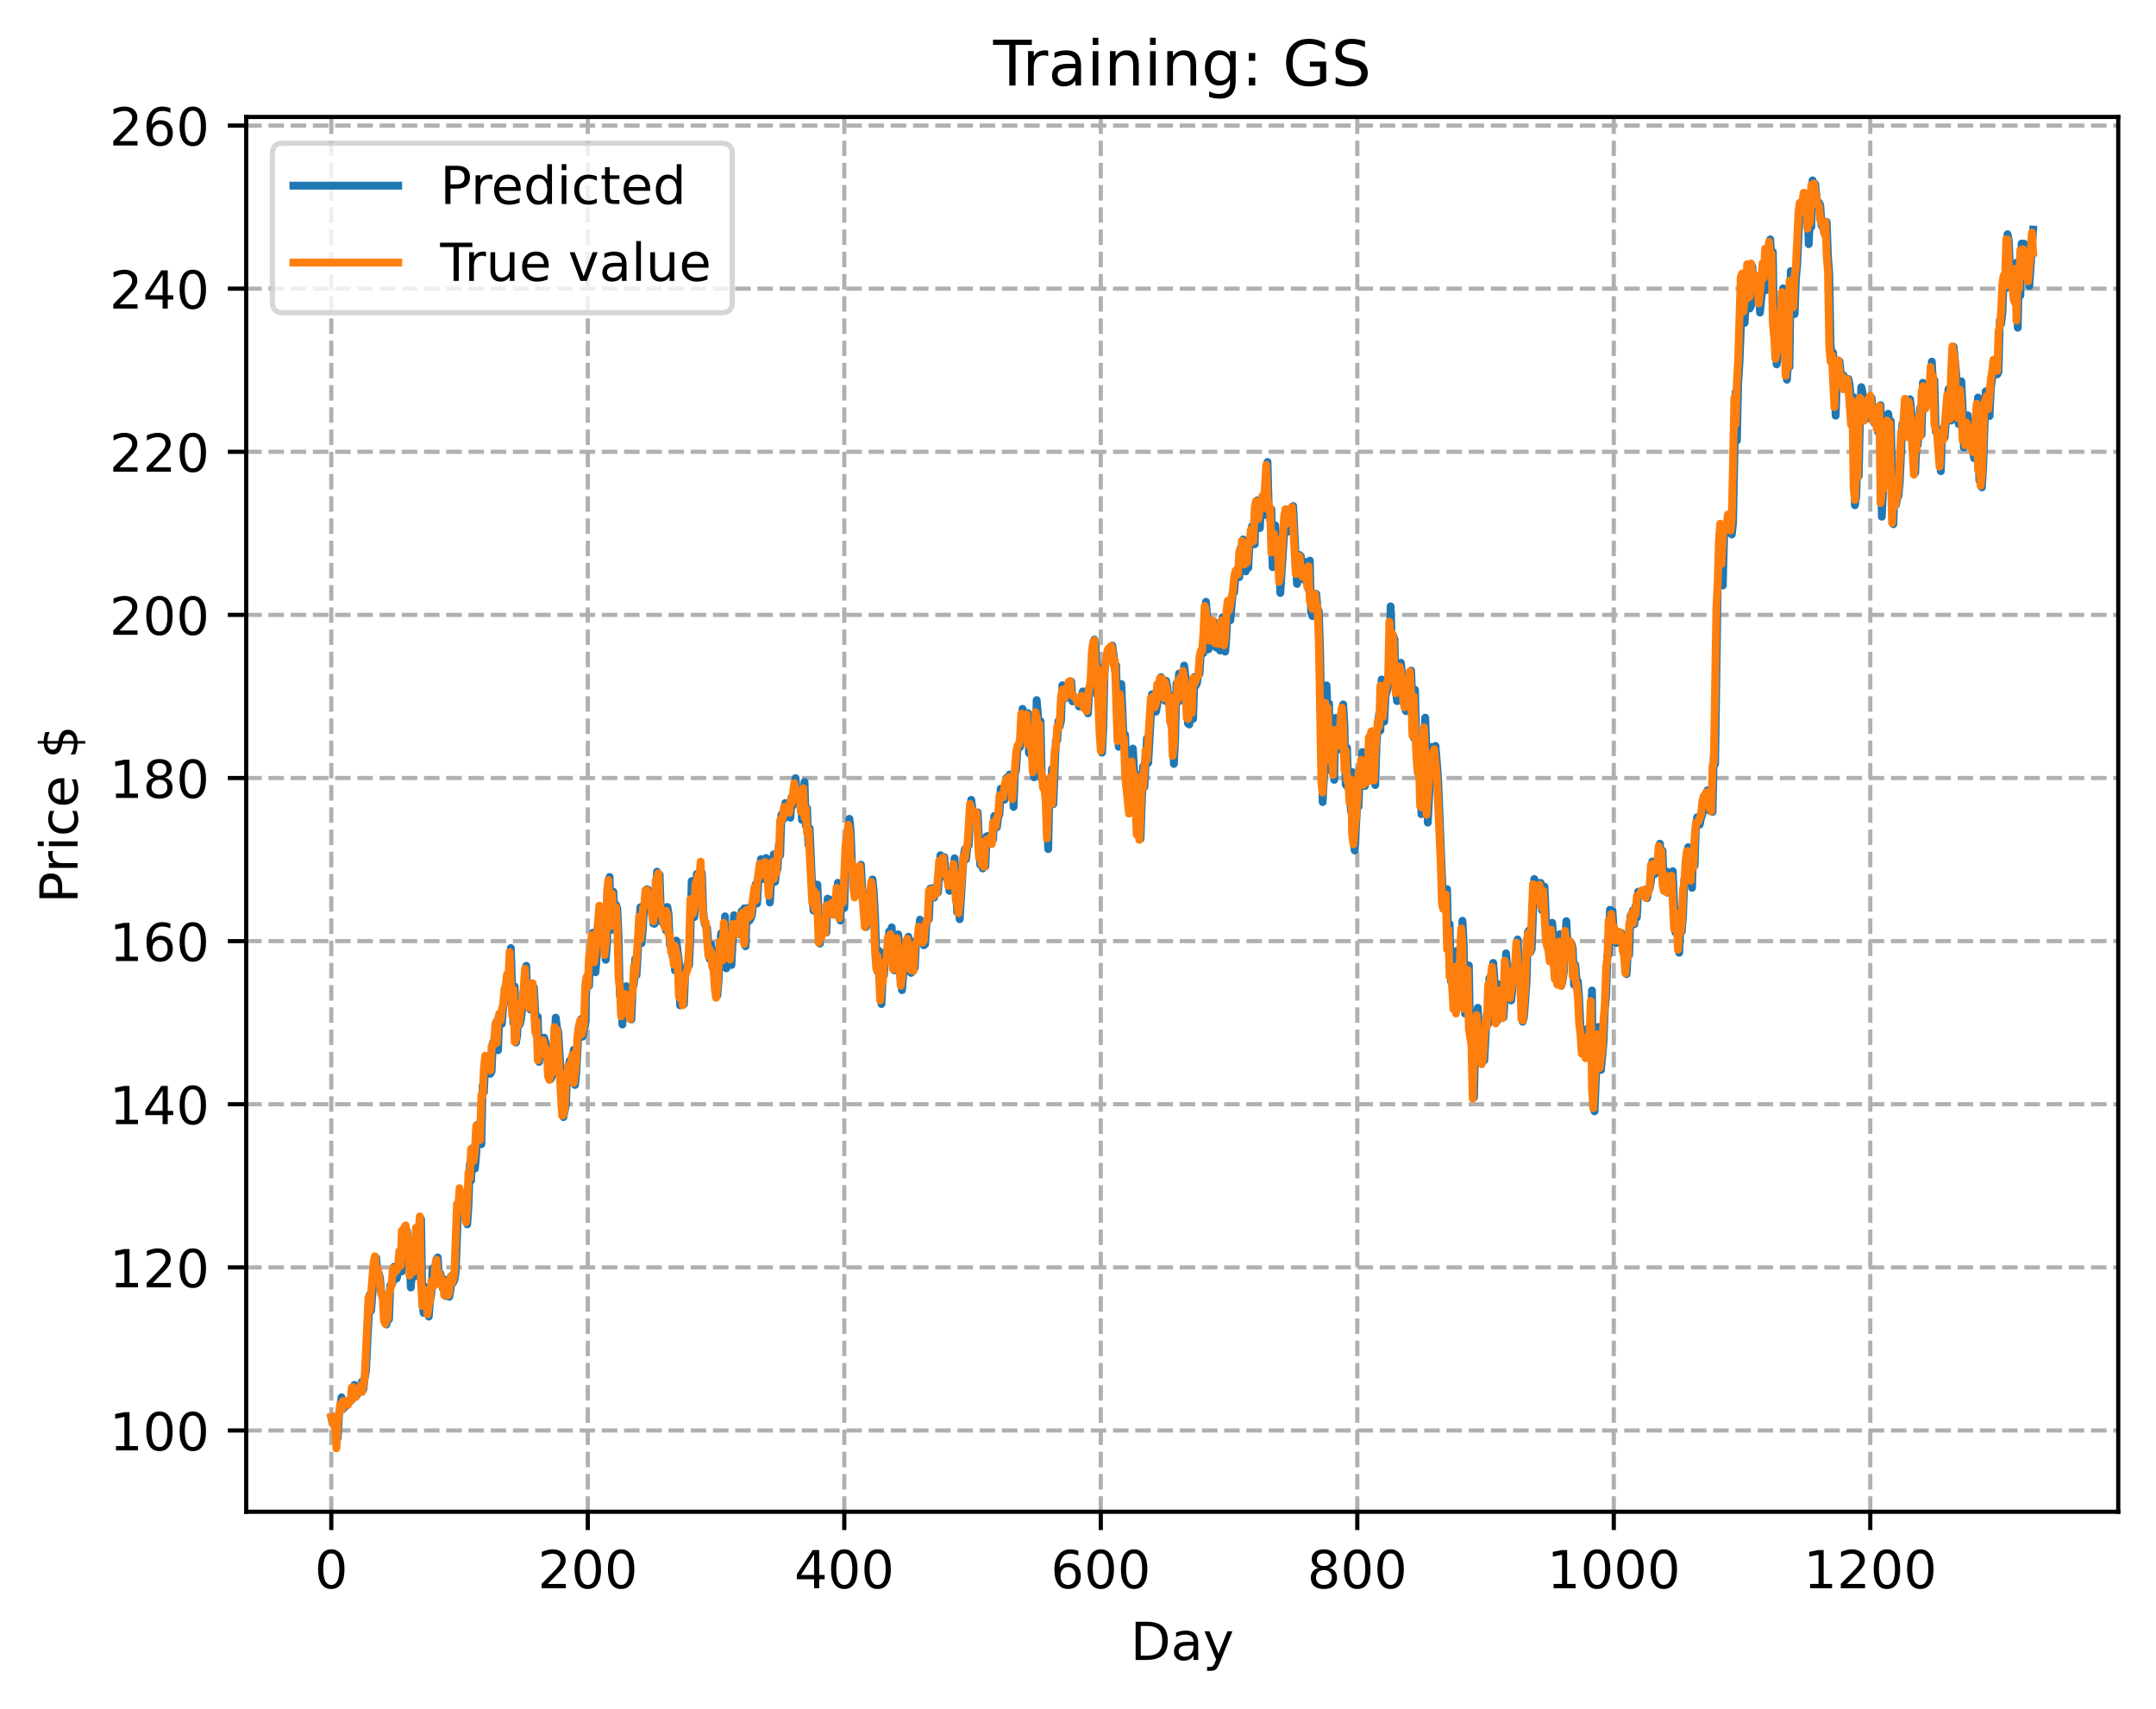 <?xml version="1.0" encoding="utf-8" standalone="no"?>
<!DOCTYPE svg PUBLIC "-//W3C//DTD SVG 1.1//EN"
  "http://www.w3.org/Graphics/SVG/1.1/DTD/svg11.dtd">
<!-- Created with matplotlib (https://matplotlib.org/) -->
<svg height="325.986pt" version="1.1" viewBox="0 0 411.286 325.986" width="411.286pt" xmlns="http://www.w3.org/2000/svg" xmlns:xlink="http://www.w3.org/1999/xlink">
 <defs>
  <style type="text/css">
*{stroke-linecap:butt;stroke-linejoin:round;}
  </style>
 </defs>
 <g id="figure_1">
  <g id="patch_1">
   <path d="M 0 325.986 
L 411.286 325.986 
L 411.286 0 
L 0 0 
z
" style="fill:#ffffff;"/>
  </g>
  <g id="axes_1">
   <g id="patch_2">
    <path d="M 46.966 288.43 
L 404.086 288.43 
L 404.086 22.318 
L 46.966 22.318 
z
" style="fill:#ffffff;"/>
   </g>
   <g id="matplotlib.axis_1">
    <g id="xtick_1">
     <g id="line2d_1">
      <path clip-path="url(#p8903c0ec17)" d="M 63.198 288.43 
L 63.198 22.318 
" style="fill:none;stroke:#b0b0b0;stroke-dasharray:2.96,1.28;stroke-dashoffset:0;stroke-width:0.8;"/>
     </g>
     <g id="line2d_2">
      <defs>
       <path d="M 0 0 
L 0 3.5 
" id="m8f861ec8dd" style="stroke:#000000;stroke-width:0.8;"/>
      </defs>
      <g>
       <use style="stroke:#000000;stroke-width:0.8;" x="63.198" xlink:href="#m8f861ec8dd" y="288.43"/>
      </g>
     </g>
     <g id="text_1">
      <!-- 0 -->
      <defs>
       <path d="M 31.781 66.406 
Q 24.172 66.406 20.328 58.906 
Q 16.5 51.422 16.5 36.375 
Q 16.5 21.391 20.328 13.891 
Q 24.172 6.391 31.781 6.391 
Q 39.453 6.391 43.281 13.891 
Q 47.125 21.391 47.125 36.375 
Q 47.125 51.422 43.281 58.906 
Q 39.453 66.406 31.781 66.406 
z
M 31.781 74.219 
Q 44.047 74.219 50.516 64.516 
Q 56.984 54.828 56.984 36.375 
Q 56.984 17.969 50.516 8.266 
Q 44.047 -1.422 31.781 -1.422 
Q 19.531 -1.422 13.062 8.266 
Q 6.594 17.969 6.594 36.375 
Q 6.594 54.828 13.062 64.516 
Q 19.531 74.219 31.781 74.219 
z
" id="DejaVuSans-48"/>
      </defs>
      <g transform="translate(60.017 303.029)scale(0.1 -0.1)">
       <use xlink:href="#DejaVuSans-48"/>
      </g>
     </g>
    </g>
    <g id="xtick_2">
     <g id="line2d_3">
      <path clip-path="url(#p8903c0ec17)" d="M 112.129 288.43 
L 112.129 22.318 
" style="fill:none;stroke:#b0b0b0;stroke-dasharray:2.96,1.28;stroke-dashoffset:0;stroke-width:0.8;"/>
     </g>
     <g id="line2d_4">
      <g>
       <use style="stroke:#000000;stroke-width:0.8;" x="112.129" xlink:href="#m8f861ec8dd" y="288.43"/>
      </g>
     </g>
     <g id="text_2">
      <!-- 200 -->
      <defs>
       <path d="M 19.188 8.297 
L 53.609 8.297 
L 53.609 0 
L 7.328 0 
L 7.328 8.297 
Q 12.938 14.109 22.625 23.891 
Q 32.328 33.688 34.812 36.531 
Q 39.547 41.844 41.422 45.531 
Q 43.312 49.219 43.312 52.781 
Q 43.312 58.594 39.234 62.25 
Q 35.156 65.922 28.609 65.922 
Q 23.969 65.922 18.812 64.312 
Q 13.672 62.703 7.812 59.422 
L 7.812 69.391 
Q 13.766 71.781 18.938 73 
Q 24.125 74.219 28.422 74.219 
Q 39.75 74.219 46.484 68.547 
Q 53.219 62.891 53.219 53.422 
Q 53.219 48.922 51.531 44.891 
Q 49.859 40.875 45.406 35.406 
Q 44.188 33.984 37.641 27.219 
Q 31.109 20.453 19.188 8.297 
z
" id="DejaVuSans-50"/>
      </defs>
      <g transform="translate(102.585 303.029)scale(0.1 -0.1)">
       <use xlink:href="#DejaVuSans-50"/>
       <use x="63.623" xlink:href="#DejaVuSans-48"/>
       <use x="127.246" xlink:href="#DejaVuSans-48"/>
      </g>
     </g>
    </g>
    <g id="xtick_3">
     <g id="line2d_5">
      <path clip-path="url(#p8903c0ec17)" d="M 161.06 288.43 
L 161.06 22.318 
" style="fill:none;stroke:#b0b0b0;stroke-dasharray:2.96,1.28;stroke-dashoffset:0;stroke-width:0.8;"/>
     </g>
     <g id="line2d_6">
      <g>
       <use style="stroke:#000000;stroke-width:0.8;" x="161.06" xlink:href="#m8f861ec8dd" y="288.43"/>
      </g>
     </g>
     <g id="text_3">
      <!-- 400 -->
      <defs>
       <path d="M 37.797 64.312 
L 12.891 25.391 
L 37.797 25.391 
z
M 35.203 72.906 
L 47.609 72.906 
L 47.609 25.391 
L 58.016 25.391 
L 58.016 17.188 
L 47.609 17.188 
L 47.609 0 
L 37.797 0 
L 37.797 17.188 
L 4.891 17.188 
L 4.891 26.703 
z
" id="DejaVuSans-52"/>
      </defs>
      <g transform="translate(151.516 303.029)scale(0.1 -0.1)">
       <use xlink:href="#DejaVuSans-52"/>
       <use x="63.623" xlink:href="#DejaVuSans-48"/>
       <use x="127.246" xlink:href="#DejaVuSans-48"/>
      </g>
     </g>
    </g>
    <g id="xtick_4">
     <g id="line2d_7">
      <path clip-path="url(#p8903c0ec17)" d="M 209.99 288.43 
L 209.99 22.318 
" style="fill:none;stroke:#b0b0b0;stroke-dasharray:2.96,1.28;stroke-dashoffset:0;stroke-width:0.8;"/>
     </g>
     <g id="line2d_8">
      <g>
       <use style="stroke:#000000;stroke-width:0.8;" x="209.99" xlink:href="#m8f861ec8dd" y="288.43"/>
      </g>
     </g>
     <g id="text_4">
      <!-- 600 -->
      <defs>
       <path d="M 33.016 40.375 
Q 26.375 40.375 22.484 35.828 
Q 18.609 31.297 18.609 23.391 
Q 18.609 15.531 22.484 10.953 
Q 26.375 6.391 33.016 6.391 
Q 39.656 6.391 43.531 10.953 
Q 47.406 15.531 47.406 23.391 
Q 47.406 31.297 43.531 35.828 
Q 39.656 40.375 33.016 40.375 
z
M 52.594 71.297 
L 52.594 62.312 
Q 48.875 64.062 45.094 64.984 
Q 41.312 65.922 37.594 65.922 
Q 27.828 65.922 22.672 59.328 
Q 17.531 52.734 16.797 39.406 
Q 19.672 43.656 24.016 45.922 
Q 28.375 48.188 33.594 48.188 
Q 44.578 48.188 50.953 41.516 
Q 57.328 34.859 57.328 23.391 
Q 57.328 12.156 50.688 5.359 
Q 44.047 -1.422 33.016 -1.422 
Q 20.359 -1.422 13.672 8.266 
Q 6.984 17.969 6.984 36.375 
Q 6.984 53.656 15.188 63.938 
Q 23.391 74.219 37.203 74.219 
Q 40.922 74.219 44.703 73.484 
Q 48.484 72.75 52.594 71.297 
z
" id="DejaVuSans-54"/>
      </defs>
      <g transform="translate(200.446 303.029)scale(0.1 -0.1)">
       <use xlink:href="#DejaVuSans-54"/>
       <use x="63.623" xlink:href="#DejaVuSans-48"/>
       <use x="127.246" xlink:href="#DejaVuSans-48"/>
      </g>
     </g>
    </g>
    <g id="xtick_5">
     <g id="line2d_9">
      <path clip-path="url(#p8903c0ec17)" d="M 258.921 288.43 
L 258.921 22.318 
" style="fill:none;stroke:#b0b0b0;stroke-dasharray:2.96,1.28;stroke-dashoffset:0;stroke-width:0.8;"/>
     </g>
     <g id="line2d_10">
      <g>
       <use style="stroke:#000000;stroke-width:0.8;" x="258.921" xlink:href="#m8f861ec8dd" y="288.43"/>
      </g>
     </g>
     <g id="text_5">
      <!-- 800 -->
      <defs>
       <path d="M 31.781 34.625 
Q 24.75 34.625 20.719 30.859 
Q 16.703 27.094 16.703 20.516 
Q 16.703 13.922 20.719 10.156 
Q 24.75 6.391 31.781 6.391 
Q 38.812 6.391 42.859 10.172 
Q 46.922 13.969 46.922 20.516 
Q 46.922 27.094 42.891 30.859 
Q 38.875 34.625 31.781 34.625 
z
M 21.922 38.812 
Q 15.578 40.375 12.031 44.719 
Q 8.5 49.078 8.5 55.328 
Q 8.5 64.062 14.719 69.141 
Q 20.953 74.219 31.781 74.219 
Q 42.672 74.219 48.875 69.141 
Q 55.078 64.062 55.078 55.328 
Q 55.078 49.078 51.531 44.719 
Q 48 40.375 41.703 38.812 
Q 48.828 37.156 52.797 32.312 
Q 56.781 27.484 56.781 20.516 
Q 56.781 9.906 50.312 4.234 
Q 43.844 -1.422 31.781 -1.422 
Q 19.734 -1.422 13.25 4.234 
Q 6.781 9.906 6.781 20.516 
Q 6.781 27.484 10.781 32.312 
Q 14.797 37.156 21.922 38.812 
z
M 18.312 54.391 
Q 18.312 48.734 21.844 45.562 
Q 25.391 42.391 31.781 42.391 
Q 38.141 42.391 41.719 45.562 
Q 45.312 48.734 45.312 54.391 
Q 45.312 60.062 41.719 63.234 
Q 38.141 66.406 31.781 66.406 
Q 25.391 66.406 21.844 63.234 
Q 18.312 60.062 18.312 54.391 
z
" id="DejaVuSans-56"/>
      </defs>
      <g transform="translate(249.377 303.029)scale(0.1 -0.1)">
       <use xlink:href="#DejaVuSans-56"/>
       <use x="63.623" xlink:href="#DejaVuSans-48"/>
       <use x="127.246" xlink:href="#DejaVuSans-48"/>
      </g>
     </g>
    </g>
    <g id="xtick_6">
     <g id="line2d_11">
      <path clip-path="url(#p8903c0ec17)" d="M 307.851 288.43 
L 307.851 22.318 
" style="fill:none;stroke:#b0b0b0;stroke-dasharray:2.96,1.28;stroke-dashoffset:0;stroke-width:0.8;"/>
     </g>
     <g id="line2d_12">
      <g>
       <use style="stroke:#000000;stroke-width:0.8;" x="307.851" xlink:href="#m8f861ec8dd" y="288.43"/>
      </g>
     </g>
     <g id="text_6">
      <!-- 1000 -->
      <defs>
       <path d="M 12.406 8.297 
L 28.516 8.297 
L 28.516 63.922 
L 10.984 60.406 
L 10.984 69.391 
L 28.422 72.906 
L 38.281 72.906 
L 38.281 8.297 
L 54.391 8.297 
L 54.391 0 
L 12.406 0 
z
" id="DejaVuSans-49"/>
      </defs>
      <g transform="translate(295.126 303.029)scale(0.1 -0.1)">
       <use xlink:href="#DejaVuSans-49"/>
       <use x="63.623" xlink:href="#DejaVuSans-48"/>
       <use x="127.246" xlink:href="#DejaVuSans-48"/>
       <use x="190.869" xlink:href="#DejaVuSans-48"/>
      </g>
     </g>
    </g>
    <g id="xtick_7">
     <g id="line2d_13">
      <path clip-path="url(#p8903c0ec17)" d="M 356.782 288.43 
L 356.782 22.318 
" style="fill:none;stroke:#b0b0b0;stroke-dasharray:2.96,1.28;stroke-dashoffset:0;stroke-width:0.8;"/>
     </g>
     <g id="line2d_14">
      <g>
       <use style="stroke:#000000;stroke-width:0.8;" x="356.782" xlink:href="#m8f861ec8dd" y="288.43"/>
      </g>
     </g>
     <g id="text_7">
      <!-- 1200 -->
      <g transform="translate(344.057 303.029)scale(0.1 -0.1)">
       <use xlink:href="#DejaVuSans-49"/>
       <use x="63.623" xlink:href="#DejaVuSans-50"/>
       <use x="127.246" xlink:href="#DejaVuSans-48"/>
       <use x="190.869" xlink:href="#DejaVuSans-48"/>
      </g>
     </g>
    </g>
    <g id="text_8">
     <!-- Day -->
     <defs>
      <path d="M 19.672 64.797 
L 19.672 8.109 
L 31.594 8.109 
Q 46.688 8.109 53.688 14.938 
Q 60.688 21.781 60.688 36.531 
Q 60.688 51.172 53.688 57.984 
Q 46.688 64.797 31.594 64.797 
z
M 9.812 72.906 
L 30.078 72.906 
Q 51.266 72.906 61.172 64.094 
Q 71.094 55.281 71.094 36.531 
Q 71.094 17.672 61.125 8.828 
Q 51.172 0 30.078 0 
L 9.812 0 
z
" id="DejaVuSans-68"/>
      <path d="M 34.281 27.484 
Q 23.391 27.484 19.188 25 
Q 14.984 22.516 14.984 16.5 
Q 14.984 11.719 18.141 8.906 
Q 21.297 6.109 26.703 6.109 
Q 34.188 6.109 38.703 11.406 
Q 43.219 16.703 43.219 25.484 
L 43.219 27.484 
z
M 52.203 31.203 
L 52.203 0 
L 43.219 0 
L 43.219 8.297 
Q 40.141 3.328 35.547 0.953 
Q 30.953 -1.422 24.312 -1.422 
Q 15.922 -1.422 10.953 3.297 
Q 6 8.016 6 15.922 
Q 6 25.141 12.172 29.828 
Q 18.359 34.516 30.609 34.516 
L 43.219 34.516 
L 43.219 35.406 
Q 43.219 41.609 39.141 45 
Q 35.062 48.391 27.688 48.391 
Q 23 48.391 18.547 47.266 
Q 14.109 46.141 10.016 43.891 
L 10.016 52.203 
Q 14.938 54.109 19.578 55.047 
Q 24.219 56 28.609 56 
Q 40.484 56 46.344 49.844 
Q 52.203 43.703 52.203 31.203 
z
" id="DejaVuSans-97"/>
      <path d="M 32.172 -5.078 
Q 28.375 -14.844 24.75 -17.812 
Q 21.141 -20.797 15.094 -20.797 
L 7.906 -20.797 
L 7.906 -13.281 
L 13.188 -13.281 
Q 16.891 -13.281 18.938 -11.516 
Q 21 -9.766 23.484 -3.219 
L 25.094 0.875 
L 2.984 54.688 
L 12.5 54.688 
L 29.594 11.922 
L 46.688 54.688 
L 56.203 54.688 
z
" id="DejaVuSans-121"/>
     </defs>
     <g transform="translate(215.652 316.707)scale(0.1 -0.1)">
      <use xlink:href="#DejaVuSans-68"/>
      <use x="77.002" xlink:href="#DejaVuSans-97"/>
      <use x="138.281" xlink:href="#DejaVuSans-121"/>
     </g>
    </g>
   </g>
   <g id="matplotlib.axis_2">
    <g id="ytick_1">
     <g id="line2d_15">
      <path clip-path="url(#p8903c0ec17)" d="M 46.966 272.926 
L 404.086 272.926 
" style="fill:none;stroke:#b0b0b0;stroke-dasharray:2.96,1.28;stroke-dashoffset:0;stroke-width:0.8;"/>
     </g>
     <g id="line2d_16">
      <defs>
       <path d="M 0 0 
L -3.5 0 
" id="m6d7cc049dd" style="stroke:#000000;stroke-width:0.8;"/>
      </defs>
      <g>
       <use style="stroke:#000000;stroke-width:0.8;" x="46.966" xlink:href="#m6d7cc049dd" y="272.926"/>
      </g>
     </g>
     <g id="text_9">
      <!-- 100 -->
      <g transform="translate(20.878 276.726)scale(0.1 -0.1)">
       <use xlink:href="#DejaVuSans-49"/>
       <use x="63.623" xlink:href="#DejaVuSans-48"/>
       <use x="127.246" xlink:href="#DejaVuSans-48"/>
      </g>
     </g>
    </g>
    <g id="ytick_2">
     <g id="line2d_17">
      <path clip-path="url(#p8903c0ec17)" d="M 46.966 241.805 
L 404.086 241.805 
" style="fill:none;stroke:#b0b0b0;stroke-dasharray:2.96,1.28;stroke-dashoffset:0;stroke-width:0.8;"/>
     </g>
     <g id="line2d_18">
      <g>
       <use style="stroke:#000000;stroke-width:0.8;" x="46.966" xlink:href="#m6d7cc049dd" y="241.805"/>
      </g>
     </g>
     <g id="text_10">
      <!-- 120 -->
      <g transform="translate(20.878 245.604)scale(0.1 -0.1)">
       <use xlink:href="#DejaVuSans-49"/>
       <use x="63.623" xlink:href="#DejaVuSans-50"/>
       <use x="127.246" xlink:href="#DejaVuSans-48"/>
      </g>
     </g>
    </g>
    <g id="ytick_3">
     <g id="line2d_19">
      <path clip-path="url(#p8903c0ec17)" d="M 46.966 210.683 
L 404.086 210.683 
" style="fill:none;stroke:#b0b0b0;stroke-dasharray:2.96,1.28;stroke-dashoffset:0;stroke-width:0.8;"/>
     </g>
     <g id="line2d_20">
      <g>
       <use style="stroke:#000000;stroke-width:0.8;" x="46.966" xlink:href="#m6d7cc049dd" y="210.683"/>
      </g>
     </g>
     <g id="text_11">
      <!-- 140 -->
      <g transform="translate(20.878 214.483)scale(0.1 -0.1)">
       <use xlink:href="#DejaVuSans-49"/>
       <use x="63.623" xlink:href="#DejaVuSans-52"/>
       <use x="127.246" xlink:href="#DejaVuSans-48"/>
      </g>
     </g>
    </g>
    <g id="ytick_4">
     <g id="line2d_21">
      <path clip-path="url(#p8903c0ec17)" d="M 46.966 179.562 
L 404.086 179.562 
" style="fill:none;stroke:#b0b0b0;stroke-dasharray:2.96,1.28;stroke-dashoffset:0;stroke-width:0.8;"/>
     </g>
     <g id="line2d_22">
      <g>
       <use style="stroke:#000000;stroke-width:0.8;" x="46.966" xlink:href="#m6d7cc049dd" y="179.562"/>
      </g>
     </g>
     <g id="text_12">
      <!-- 160 -->
      <g transform="translate(20.878 183.361)scale(0.1 -0.1)">
       <use xlink:href="#DejaVuSans-49"/>
       <use x="63.623" xlink:href="#DejaVuSans-54"/>
       <use x="127.246" xlink:href="#DejaVuSans-48"/>
      </g>
     </g>
    </g>
    <g id="ytick_5">
     <g id="line2d_23">
      <path clip-path="url(#p8903c0ec17)" d="M 46.966 148.441 
L 404.086 148.441 
" style="fill:none;stroke:#b0b0b0;stroke-dasharray:2.96,1.28;stroke-dashoffset:0;stroke-width:0.8;"/>
     </g>
     <g id="line2d_24">
      <g>
       <use style="stroke:#000000;stroke-width:0.8;" x="46.966" xlink:href="#m6d7cc049dd" y="148.441"/>
      </g>
     </g>
     <g id="text_13">
      <!-- 180 -->
      <g transform="translate(20.878 152.24)scale(0.1 -0.1)">
       <use xlink:href="#DejaVuSans-49"/>
       <use x="63.623" xlink:href="#DejaVuSans-56"/>
       <use x="127.246" xlink:href="#DejaVuSans-48"/>
      </g>
     </g>
    </g>
    <g id="ytick_6">
     <g id="line2d_25">
      <path clip-path="url(#p8903c0ec17)" d="M 46.966 117.319 
L 404.086 117.319 
" style="fill:none;stroke:#b0b0b0;stroke-dasharray:2.96,1.28;stroke-dashoffset:0;stroke-width:0.8;"/>
     </g>
     <g id="line2d_26">
      <g>
       <use style="stroke:#000000;stroke-width:0.8;" x="46.966" xlink:href="#m6d7cc049dd" y="117.319"/>
      </g>
     </g>
     <g id="text_14">
      <!-- 200 -->
      <g transform="translate(20.878 121.118)scale(0.1 -0.1)">
       <use xlink:href="#DejaVuSans-50"/>
       <use x="63.623" xlink:href="#DejaVuSans-48"/>
       <use x="127.246" xlink:href="#DejaVuSans-48"/>
      </g>
     </g>
    </g>
    <g id="ytick_7">
     <g id="line2d_27">
      <path clip-path="url(#p8903c0ec17)" d="M 46.966 86.198 
L 404.086 86.198 
" style="fill:none;stroke:#b0b0b0;stroke-dasharray:2.96,1.28;stroke-dashoffset:0;stroke-width:0.8;"/>
     </g>
     <g id="line2d_28">
      <g>
       <use style="stroke:#000000;stroke-width:0.8;" x="46.966" xlink:href="#m6d7cc049dd" y="86.198"/>
      </g>
     </g>
     <g id="text_15">
      <!-- 220 -->
      <g transform="translate(20.878 89.997)scale(0.1 -0.1)">
       <use xlink:href="#DejaVuSans-50"/>
       <use x="63.623" xlink:href="#DejaVuSans-50"/>
       <use x="127.246" xlink:href="#DejaVuSans-48"/>
      </g>
     </g>
    </g>
    <g id="ytick_8">
     <g id="line2d_29">
      <path clip-path="url(#p8903c0ec17)" d="M 46.966 55.076 
L 404.086 55.076 
" style="fill:none;stroke:#b0b0b0;stroke-dasharray:2.96,1.28;stroke-dashoffset:0;stroke-width:0.8;"/>
     </g>
     <g id="line2d_30">
      <g>
       <use style="stroke:#000000;stroke-width:0.8;" x="46.966" xlink:href="#m6d7cc049dd" y="55.076"/>
      </g>
     </g>
     <g id="text_16">
      <!-- 240 -->
      <g transform="translate(20.878 58.876)scale(0.1 -0.1)">
       <use xlink:href="#DejaVuSans-50"/>
       <use x="63.623" xlink:href="#DejaVuSans-52"/>
       <use x="127.246" xlink:href="#DejaVuSans-48"/>
      </g>
     </g>
    </g>
    <g id="ytick_9">
     <g id="line2d_31">
      <path clip-path="url(#p8903c0ec17)" d="M 46.966 23.955 
L 404.086 23.955 
" style="fill:none;stroke:#b0b0b0;stroke-dasharray:2.96,1.28;stroke-dashoffset:0;stroke-width:0.8;"/>
     </g>
     <g id="line2d_32">
      <g>
       <use style="stroke:#000000;stroke-width:0.8;" x="46.966" xlink:href="#m6d7cc049dd" y="23.955"/>
      </g>
     </g>
     <g id="text_17">
      <!-- 260 -->
      <g transform="translate(20.878 27.754)scale(0.1 -0.1)">
       <use xlink:href="#DejaVuSans-50"/>
       <use x="63.623" xlink:href="#DejaVuSans-54"/>
       <use x="127.246" xlink:href="#DejaVuSans-48"/>
      </g>
     </g>
    </g>
    <g id="text_18">
     <!-- Price $ -->
     <defs>
      <path d="M 19.672 64.797 
L 19.672 37.406 
L 32.078 37.406 
Q 38.969 37.406 42.719 40.969 
Q 46.484 44.531 46.484 51.125 
Q 46.484 57.672 42.719 61.234 
Q 38.969 64.797 32.078 64.797 
z
M 9.812 72.906 
L 32.078 72.906 
Q 44.344 72.906 50.609 67.359 
Q 56.891 61.812 56.891 51.125 
Q 56.891 40.328 50.609 34.812 
Q 44.344 29.297 32.078 29.297 
L 19.672 29.297 
L 19.672 0 
L 9.812 0 
z
" id="DejaVuSans-80"/>
      <path d="M 41.109 46.297 
Q 39.594 47.172 37.812 47.578 
Q 36.031 48 33.891 48 
Q 26.266 48 22.188 43.047 
Q 18.109 38.094 18.109 28.812 
L 18.109 0 
L 9.078 0 
L 9.078 54.688 
L 18.109 54.688 
L 18.109 46.188 
Q 20.953 51.172 25.484 53.578 
Q 30.031 56 36.531 56 
Q 37.453 56 38.578 55.875 
Q 39.703 55.766 41.062 55.516 
z
" id="DejaVuSans-114"/>
      <path d="M 9.422 54.688 
L 18.406 54.688 
L 18.406 0 
L 9.422 0 
z
M 9.422 75.984 
L 18.406 75.984 
L 18.406 64.594 
L 9.422 64.594 
z
" id="DejaVuSans-105"/>
      <path d="M 48.781 52.594 
L 48.781 44.188 
Q 44.969 46.297 41.141 47.344 
Q 37.312 48.391 33.406 48.391 
Q 24.656 48.391 19.812 42.844 
Q 14.984 37.312 14.984 27.297 
Q 14.984 17.281 19.812 11.734 
Q 24.656 6.203 33.406 6.203 
Q 37.312 6.203 41.141 7.25 
Q 44.969 8.297 48.781 10.406 
L 48.781 2.094 
Q 45.016 0.344 40.984 -0.531 
Q 36.969 -1.422 32.422 -1.422 
Q 20.062 -1.422 12.781 6.344 
Q 5.516 14.109 5.516 27.297 
Q 5.516 40.672 12.859 48.328 
Q 20.219 56 33.016 56 
Q 37.156 56 41.109 55.141 
Q 45.062 54.297 48.781 52.594 
z
" id="DejaVuSans-99"/>
      <path d="M 56.203 29.594 
L 56.203 25.203 
L 14.891 25.203 
Q 15.484 15.922 20.484 11.062 
Q 25.484 6.203 34.422 6.203 
Q 39.594 6.203 44.453 7.469 
Q 49.312 8.734 54.109 11.281 
L 54.109 2.781 
Q 49.266 0.734 44.188 -0.344 
Q 39.109 -1.422 33.891 -1.422 
Q 20.797 -1.422 13.156 6.188 
Q 5.516 13.812 5.516 26.812 
Q 5.516 40.234 12.766 48.109 
Q 20.016 56 32.328 56 
Q 43.359 56 49.781 48.891 
Q 56.203 41.797 56.203 29.594 
z
M 47.219 32.234 
Q 47.125 39.594 43.094 43.984 
Q 39.062 48.391 32.422 48.391 
Q 24.906 48.391 20.391 44.141 
Q 15.875 39.891 15.188 32.172 
z
" id="DejaVuSans-101"/>
      <path id="DejaVuSans-32"/>
      <path d="M 33.797 -14.703 
L 28.906 -14.703 
L 28.859 0 
Q 23.734 0.094 18.609 1.188 
Q 13.484 2.297 8.297 4.5 
L 8.297 13.281 
Q 13.281 10.156 18.375 8.562 
Q 23.484 6.984 28.906 6.938 
L 28.906 29.203 
Q 18.109 30.953 13.203 35.156 
Q 8.297 39.359 8.297 46.688 
Q 8.297 54.641 13.625 59.219 
Q 18.953 63.812 28.906 64.5 
L 28.906 75.984 
L 33.797 75.984 
L 33.797 64.656 
Q 38.328 64.453 42.578 63.688 
Q 46.828 62.938 50.875 61.625 
L 50.875 53.078 
Q 46.828 55.125 42.547 56.25 
Q 38.281 57.375 33.797 57.562 
L 33.797 36.719 
Q 44.875 35.016 50.094 30.609 
Q 55.328 26.219 55.328 18.609 
Q 55.328 10.359 49.781 5.594 
Q 44.234 0.828 33.797 0.094 
z
M 28.906 37.594 
L 28.906 57.625 
Q 23.25 56.984 20.266 54.391 
Q 17.281 51.812 17.281 47.516 
Q 17.281 43.312 20.031 40.969 
Q 22.797 38.625 28.906 37.594 
z
M 33.797 28.219 
L 33.797 7.078 
Q 39.984 7.906 43.141 10.594 
Q 46.297 13.281 46.297 17.672 
Q 46.297 21.969 43.281 24.5 
Q 40.281 27.047 33.797 28.219 
z
" id="DejaVuSans-36"/>
     </defs>
     <g transform="translate(14.798 172.342)rotate(-90)scale(0.1 -0.1)">
      <use xlink:href="#DejaVuSans-80"/>
      <use x="58.553" xlink:href="#DejaVuSans-114"/>
      <use x="99.666" xlink:href="#DejaVuSans-105"/>
      <use x="127.449" xlink:href="#DejaVuSans-99"/>
      <use x="182.43" xlink:href="#DejaVuSans-101"/>
      <use x="243.953" xlink:href="#DejaVuSans-32"/>
      <use x="275.74" xlink:href="#DejaVuSans-36"/>
     </g>
    </g>
   </g>
   <g id="line2d_33">
    <path clip-path="url(#p8903c0ec17)" d="M 63.198 270.384 
L 63.443 271.565 
L 63.932 271.832 
L 64.177 271.17 
L 64.422 274.41 
L 64.666 270.077 
L 65.156 266.597 
L 65.4 268.877 
L 65.645 267.59 
L 65.89 268.372 
L 66.134 267.584 
L 66.623 267.503 
L 67.113 267.068 
L 67.357 264.847 
L 67.602 264.228 
L 68.091 266.205 
L 68.336 264.826 
L 68.581 264.312 
L 68.825 264.913 
L 69.07 263.599 
L 69.315 265.092 
L 69.559 262.877 
L 69.804 261.691 
L 70.538 247.023 
L 70.783 250.101 
L 71.517 241.023 
L 71.761 239.987 
L 72.006 242.745 
L 72.251 242.904 
L 72.495 243.864 
L 72.74 246.583 
L 72.984 247.566 
L 73.229 247.469 
L 73.474 251.997 
L 73.718 252.702 
L 73.963 249.416 
L 74.208 251.737 
L 74.452 245.258 
L 74.697 245.142 
L 74.942 244.626 
L 75.186 241.677 
L 75.431 243.78 
L 75.676 243.937 
L 76.165 241.933 
L 76.41 238.953 
L 76.654 242.575 
L 76.899 235.237 
L 77.144 237.967 
L 77.388 235.155 
L 77.633 234.826 
L 78.122 239.457 
L 78.367 245.66 
L 78.611 242.367 
L 79.101 243.553 
L 79.59 234.251 
L 79.835 237.508 
L 80.079 236.277 
L 80.324 232.631 
L 80.569 248.284 
L 80.813 250.513 
L 81.303 245.582 
L 81.792 251.194 
L 82.037 248.161 
L 82.281 246.902 
L 82.526 242.004 
L 82.771 244.121 
L 83.015 244.984 
L 83.26 240.217 
L 83.505 239.907 
L 83.749 244 
L 83.994 242.962 
L 84.483 245.849 
L 84.728 244.106 
L 84.972 247.254 
L 85.217 245.214 
L 85.462 245.775 
L 85.706 247.414 
L 85.951 246.129 
L 86.196 243.374 
L 86.44 244.715 
L 86.685 244.217 
L 86.93 242.637 
L 87.419 229.632 
L 87.664 231.143 
L 87.908 227.714 
L 88.153 231.102 
L 88.398 231.598 
L 88.642 231.36 
L 88.887 232.072 
L 89.132 233.602 
L 89.376 230.006 
L 89.621 222.054 
L 89.866 225.236 
L 90.11 219.068 
L 90.355 220.546 
L 90.599 222.968 
L 90.844 220.19 
L 91.089 214.58 
L 91.333 215.234 
L 91.823 218.3 
L 92.067 207.164 
L 92.312 208.4 
L 92.557 203.018 
L 92.801 201.94 
L 93.046 203.364 
L 93.291 203.38 
L 93.535 204.877 
L 93.78 204.41 
L 94.025 198.916 
L 94.269 199.582 
L 94.514 198.566 
L 94.759 194.836 
L 95.003 200.387 
L 95.248 194.061 
L 95.493 193.556 
L 95.737 195.342 
L 95.982 192.159 
L 96.227 191.132 
L 96.471 187.991 
L 96.716 188.179 
L 96.96 185.979 
L 97.205 187.734 
L 97.45 180.882 
L 97.939 195.192 
L 98.184 188.221 
L 98.428 198.921 
L 98.673 197.395 
L 98.918 191.905 
L 99.162 195.458 
L 99.407 194.418 
L 99.896 189.55 
L 100.141 188.015 
L 100.386 184.266 
L 100.63 191.534 
L 100.875 190.293 
L 101.12 192.59 
L 101.364 192.076 
L 101.609 188.562 
L 101.854 188.369 
L 102.343 197.587 
L 102.587 193.992 
L 102.832 202.609 
L 103.077 199.727 
L 103.321 200.506 
L 103.566 199.873 
L 103.811 197.968 
L 104.055 198.943 
L 104.3 201.289 
L 104.545 199.852 
L 104.789 205.479 
L 105.034 205.917 
L 105.279 205.403 
L 105.523 204.55 
L 106.013 194.163 
L 106.257 196.065 
L 106.502 196.887 
L 106.991 204.703 
L 107.236 210.364 
L 107.481 213.14 
L 107.97 210.699 
L 108.215 204.626 
L 108.704 202.342 
L 108.948 203.978 
L 109.438 200.294 
L 109.682 207.009 
L 109.927 204.809 
L 110.416 195.942 
L 110.906 194.393 
L 111.15 197.776 
L 111.395 196.376 
L 111.64 195.622 
L 111.884 187.005 
L 112.129 186.074 
L 112.374 188.1 
L 112.618 181.406 
L 112.863 180.797 
L 113.108 177.952 
L 113.352 180.613 
L 113.597 185.504 
L 113.842 182.428 
L 114.331 174.689 
L 114.575 173.142 
L 114.82 177.044 
L 115.065 175.067 
L 115.554 183.126 
L 115.799 180.056 
L 116.043 168.635 
L 116.288 167.32 
L 116.533 176.773 
L 116.777 177.392 
L 117.022 170.146 
L 117.267 175.993 
L 117.511 172.628 
L 117.756 173.322 
L 118.001 178.589 
L 118.245 189.925 
L 118.49 189.581 
L 118.735 195.475 
L 118.979 188.467 
L 119.224 192.064 
L 119.469 188.153 
L 119.713 193.416 
L 119.958 191.455 
L 120.203 193.738 
L 120.447 194.506 
L 120.692 188.493 
L 120.936 187.636 
L 121.181 182.944 
L 121.426 186.057 
L 122.16 173.096 
L 122.404 179.934 
L 122.649 177.011 
L 122.894 172.46 
L 123.138 172.511 
L 123.383 169.66 
L 123.628 169.76 
L 123.872 172.327 
L 124.117 170.658 
L 124.362 172.151 
L 124.606 176.19 
L 124.851 176.27 
L 125.096 172.324 
L 125.34 166.303 
L 125.585 167.816 
L 125.83 166.883 
L 126.074 174.326 
L 126.319 175.993 
L 126.563 174.747 
L 127.053 177.519 
L 127.297 173.031 
L 127.542 174.367 
L 127.787 180.298 
L 128.031 179.373 
L 128.276 182.382 
L 128.521 179.944 
L 128.765 185.169 
L 129.01 179.456 
L 129.499 183.35 
L 129.744 191.824 
L 129.989 190.68 
L 130.233 188.12 
L 130.478 191.596 
L 130.723 185.256 
L 131.212 183.756 
L 131.457 184.143 
L 131.701 178.629 
L 131.946 168.089 
L 132.435 174.971 
L 132.68 172.446 
L 132.924 166.737 
L 133.169 167.702 
L 133.414 167.337 
L 133.658 167.831 
L 133.903 166.567 
L 134.148 173.87 
L 134.392 176.065 
L 134.637 176.694 
L 134.882 177.013 
L 135.371 182.972 
L 135.616 180.127 
L 135.86 181.244 
L 136.105 184.946 
L 136.35 185.181 
L 136.594 189.23 
L 136.839 189.943 
L 137.084 186.937 
L 137.328 180.393 
L 137.573 178.06 
L 138.062 184.323 
L 138.307 174.827 
L 138.551 184.752 
L 139.041 178.898 
L 139.285 180.376 
L 139.53 184.124 
L 140.019 174.618 
L 140.264 177.389 
L 140.509 175.485 
L 140.753 175.922 
L 140.998 178.273 
L 141.487 173.834 
L 141.732 177.405 
L 141.977 173.3 
L 142.221 180.539 
L 142.466 173.429 
L 142.711 173.224 
L 142.955 175.661 
L 143.2 175.267 
L 143.445 174.566 
L 143.934 169.993 
L 144.178 168.672 
L 144.423 172.386 
L 144.668 168.135 
L 144.912 167.07 
L 145.157 163.916 
L 145.402 167.743 
L 145.646 167.13 
L 146.136 163.695 
L 146.38 167.603 
L 146.625 166 
L 146.87 172.203 
L 147.114 167.968 
L 147.359 166.855 
L 147.604 162.997 
L 147.848 168.242 
L 148.093 166.391 
L 148.338 165.736 
L 148.582 161.095 
L 148.827 163.183 
L 149.072 155.406 
L 149.316 156.459 
L 149.561 156.117 
L 149.806 153.214 
L 150.05 154.979 
L 150.295 154.068 
L 150.784 156.024 
L 151.029 152.072 
L 151.273 153.66 
L 151.763 148.463 
L 152.007 151.537 
L 152.252 151.087 
L 152.497 153.247 
L 152.741 150.741 
L 152.986 156.433 
L 153.475 149.183 
L 153.72 157.566 
L 153.965 154.185 
L 154.209 161.175 
L 154.454 158.046 
L 154.943 169.436 
L 155.188 173.743 
L 155.433 168.695 
L 155.677 173.772 
L 155.922 168.774 
L 156.411 180.036 
L 156.656 174.827 
L 156.9 177.673 
L 157.145 175.012 
L 157.39 175.542 
L 157.634 177.941 
L 157.879 171.449 
L 158.124 173.54 
L 158.368 172.658 
L 158.613 174.015 
L 158.858 171.65 
L 159.102 174.514 
L 159.347 171.903 
L 159.592 171.937 
L 159.836 168.434 
L 160.081 174.887 
L 160.326 175.645 
L 160.57 170.241 
L 160.815 168.612 
L 161.06 173.22 
L 161.304 164.401 
L 161.549 159.944 
L 161.794 158.924 
L 162.038 156.227 
L 162.283 158.57 
L 162.527 164.9 
L 162.772 165.32 
L 163.017 169.57 
L 163.261 170.895 
L 163.506 167.439 
L 163.751 165.807 
L 163.995 166.355 
L 164.24 164.977 
L 164.485 169.64 
L 164.729 171.1 
L 164.974 175.086 
L 165.219 176.872 
L 165.463 175.548 
L 165.708 175.077 
L 166.442 167.801 
L 166.687 170.258 
L 166.931 174.877 
L 167.176 182.49 
L 167.421 185.373 
L 167.665 181.398 
L 167.91 185.385 
L 168.154 191.567 
L 168.399 186.207 
L 168.644 186.023 
L 168.888 181.987 
L 169.133 181.339 
L 169.378 181.862 
L 169.622 177.706 
L 169.867 178.167 
L 170.112 176.93 
L 170.601 185.139 
L 171.09 178.674 
L 171.335 178.267 
L 171.58 180.756 
L 171.824 187.03 
L 172.069 188.915 
L 172.558 183.127 
L 172.803 184.488 
L 173.048 179.265 
L 173.292 178.727 
L 173.537 180.913 
L 173.782 185.623 
L 174.026 185.432 
L 174.271 182.5 
L 174.515 184.647 
L 174.76 179.397 
L 175.005 179.418 
L 175.249 178.399 
L 175.494 175.465 
L 175.739 177.723 
L 175.983 178.374 
L 176.228 180.361 
L 176.473 180.153 
L 176.717 176.295 
L 176.962 175.538 
L 177.207 175.373 
L 177.451 169.531 
L 177.696 170.065 
L 177.941 169.441 
L 178.185 171.266 
L 178.43 170.088 
L 178.675 170.124 
L 178.919 170.321 
L 179.409 163.166 
L 179.653 164.848 
L 180.142 163.532 
L 180.387 167.389 
L 180.632 166.14 
L 181.121 169.979 
L 181.366 168.183 
L 181.61 169.624 
L 181.855 167.96 
L 182.1 163.765 
L 182.589 174.044 
L 182.834 173.258 
L 183.078 175.385 
L 183.812 163.468 
L 184.057 162.003 
L 184.302 163.91 
L 184.546 161.436 
L 184.791 161.314 
L 185.036 155.079 
L 185.28 152.607 
L 185.77 156.272 
L 186.014 155.371 
L 186.259 155.656 
L 186.503 154.995 
L 186.993 164.993 
L 187.237 161.541 
L 187.482 165.697 
L 187.727 164.748 
L 187.971 165.284 
L 188.216 159.565 
L 188.461 159.494 
L 188.705 160.115 
L 188.95 160.168 
L 189.195 159.645 
L 189.439 160.197 
L 189.684 155.67 
L 189.929 157.409 
L 190.173 157.839 
L 190.418 155.913 
L 190.663 155.398 
L 190.907 150.484 
L 191.641 152.576 
L 191.886 149.39 
L 192.13 148.31 
L 192.375 148.211 
L 192.62 147.763 
L 192.864 148.897 
L 193.109 148.129 
L 193.354 153.958 
L 193.598 147.845 
L 193.843 146.755 
L 194.088 143.026 
L 194.332 142.316 
L 194.577 142.55 
L 194.822 140.815 
L 195.066 135.243 
L 195.311 139.744 
L 195.556 140.949 
L 195.8 140.497 
L 196.045 136.04 
L 196.29 143.692 
L 196.534 140.767 
L 196.779 144.189 
L 197.024 143.62 
L 197.268 148.311 
L 197.513 143.528 
L 197.758 133.564 
L 198.002 136.419 
L 198.247 144.767 
L 198.491 137.594 
L 198.736 148.707 
L 198.981 148.524 
L 199.225 150.427 
L 199.47 150.287 
L 199.715 154.489 
L 199.959 162 
L 200.204 150.741 
L 200.449 150.502 
L 200.693 146.701 
L 200.938 153.437 
L 201.427 141.248 
L 201.672 141.31 
L 201.917 137.571 
L 202.161 138.585 
L 202.406 137.514 
L 202.651 130.734 
L 202.895 130.807 
L 203.14 132.859 
L 203.385 133.176 
L 203.629 130.96 
L 203.874 131.676 
L 204.118 129.988 
L 204.363 130.041 
L 204.608 133.829 
L 204.852 132.884 
L 205.342 133.244 
L 205.586 133.79 
L 205.831 134.786 
L 206.565 131.921 
L 206.81 134.771 
L 207.299 135.334 
L 207.544 136.111 
L 207.788 131.266 
L 208.033 130.688 
L 208.278 129.586 
L 208.522 122.898 
L 208.767 122.014 
L 209.012 123.24 
L 209.256 132.565 
L 209.501 127.244 
L 209.746 136.402 
L 210.235 143.603 
L 210.479 138.774 
L 210.724 127.078 
L 210.969 126.054 
L 211.213 125.527 
L 211.703 123.572 
L 211.947 124.937 
L 212.192 123.174 
L 212.437 124.918 
L 212.681 127.835 
L 212.926 126.941 
L 213.171 138.356 
L 213.415 142.488 
L 213.905 130.52 
L 214.394 142.167 
L 214.639 140.193 
L 214.883 150.171 
L 215.128 150.599 
L 215.617 155.029 
L 215.862 152.089 
L 216.106 142.815 
L 216.351 146.982 
L 216.596 147.805 
L 216.84 155.022 
L 217.085 158.886 
L 217.33 152.75 
L 217.574 160.046 
L 218.064 146.202 
L 218.308 150.184 
L 218.798 140.863 
L 219.042 145.538 
L 219.776 132.453 
L 220.021 134.263 
L 220.266 132.843 
L 220.51 135.787 
L 220.755 134.559 
L 221 130.503 
L 221.244 133.293 
L 221.489 129.189 
L 221.734 130.59 
L 221.978 130.125 
L 222.223 133.702 
L 222.467 129.899 
L 222.712 131.142 
L 222.957 134.238 
L 223.201 132.682 
L 223.446 138.504 
L 223.691 136.082 
L 223.935 145.754 
L 224.18 140.851 
L 224.425 130.395 
L 224.669 133.96 
L 224.914 128.51 
L 225.159 132.292 
L 225.403 128.977 
L 225.648 133.64 
L 225.893 126.984 
L 226.382 130.988 
L 226.627 138.048 
L 226.871 138.227 
L 227.116 135.994 
L 227.361 129.998 
L 227.605 137.158 
L 227.85 129.172 
L 228.094 130.82 
L 228.339 130.345 
L 228.584 128.496 
L 228.828 128.567 
L 229.073 124.672 
L 229.318 124.102 
L 229.562 124.594 
L 230.052 114.811 
L 230.296 117.892 
L 230.541 123.897 
L 230.786 119.793 
L 231.03 122.944 
L 231.275 119.698 
L 231.52 118.549 
L 231.764 121.901 
L 232.009 123.558 
L 232.498 120.124 
L 232.743 124.117 
L 233.232 117.751 
L 233.477 122.732 
L 233.722 124.331 
L 233.966 121.29 
L 234.211 114.905 
L 234.455 114.91 
L 234.7 118.348 
L 235.189 112.919 
L 235.434 113.005 
L 235.679 109.878 
L 235.923 108.698 
L 236.168 109.645 
L 236.413 110.12 
L 236.657 104.604 
L 236.902 108.681 
L 237.147 102.926 
L 237.391 105.369 
L 237.636 109.017 
L 237.881 104.654 
L 238.125 108.343 
L 238.37 103.672 
L 238.615 103.321 
L 238.859 100.36 
L 239.349 103.845 
L 239.593 95.831 
L 239.838 95.448 
L 240.327 100.752 
L 240.572 96.506 
L 240.816 97.682 
L 241.061 94.847 
L 241.306 98.246 
L 241.55 90.927 
L 241.795 88.145 
L 242.04 97.446 
L 242.284 99.178 
L 242.529 97.164 
L 242.774 108.204 
L 243.018 102.996 
L 243.263 100.221 
L 243.752 106.388 
L 243.997 106.227 
L 244.242 113.138 
L 245.22 97.747 
L 245.465 97.223 
L 245.709 101.433 
L 245.954 98.33 
L 246.199 98.448 
L 246.443 99.934 
L 246.688 96.539 
L 247.422 111.414 
L 247.667 107.059 
L 247.911 105.889 
L 248.156 106.102 
L 248.401 110.199 
L 248.645 110.589 
L 249.135 107.221 
L 249.624 112.449 
L 249.869 106.962 
L 250.113 116.899 
L 250.358 117.55 
L 250.603 117.009 
L 250.847 113.314 
L 251.092 113.312 
L 251.337 116.201 
L 251.581 116.575 
L 251.826 124.159 
L 252.315 153.04 
L 252.56 148.345 
L 253.049 130.76 
L 253.294 136.691 
L 253.538 134.219 
L 253.783 146.978 
L 254.028 139.906 
L 254.272 138.807 
L 254.517 148.794 
L 254.762 136.962 
L 255.006 136.995 
L 255.251 138.162 
L 255.74 143.014 
L 255.985 136.13 
L 256.23 134.402 
L 256.474 138.448 
L 256.719 149.743 
L 256.964 142.686 
L 257.208 150.327 
L 257.453 149.327 
L 257.697 154.73 
L 257.942 147.292 
L 258.187 160.056 
L 258.431 162.264 
L 258.921 153.178 
L 259.165 153.897 
L 259.41 146.615 
L 259.655 147.668 
L 259.899 143.477 
L 260.389 149.964 
L 260.633 147.31 
L 260.878 146.137 
L 261.123 148.881 
L 261.367 140.487 
L 261.612 140.453 
L 261.857 139.637 
L 262.101 140.227 
L 262.346 149.792 
L 262.591 141.88 
L 263.08 136.186 
L 263.325 139.359 
L 263.569 129.648 
L 264.058 137.692 
L 264.303 132.832 
L 265.037 130.133 
L 265.282 115.69 
L 265.526 122.968 
L 265.771 121.243 
L 266.016 121.966 
L 266.26 131.219 
L 266.505 133.771 
L 266.75 130.33 
L 266.994 132.431 
L 267.239 126.448 
L 267.728 131.01 
L 267.973 134.958 
L 268.218 135.688 
L 268.462 134.216 
L 268.707 131.467 
L 268.952 132.963 
L 269.196 127.954 
L 269.685 140.775 
L 269.93 131.609 
L 270.175 140.715 
L 270.664 147.965 
L 270.909 144.141 
L 271.153 155.348 
L 271.398 154.389 
L 271.643 142.705 
L 271.887 136.922 
L 272.132 143.851 
L 272.377 156.957 
L 272.866 147.12 
L 273.111 142.507 
L 273.6 146.36 
L 273.845 142.313 
L 274.334 148.47 
L 275.313 173.102 
L 275.557 171.897 
L 275.802 169.611 
L 276.046 169.631 
L 276.291 180.358 
L 276.536 176.307 
L 276.78 187.228 
L 277.025 183.222 
L 277.27 188.958 
L 277.514 190.596 
L 277.759 181.484 
L 278.004 192.454 
L 278.248 186.805 
L 278.493 187.731 
L 278.982 175.675 
L 279.227 180.131 
L 279.472 193.389 
L 279.716 190.843 
L 279.961 184.503 
L 280.206 184.197 
L 280.45 197.489 
L 280.695 198.038 
L 280.94 197.977 
L 281.184 209.382 
L 281.429 198.726 
L 281.673 194.45 
L 281.918 192.271 
L 282.163 198.457 
L 282.407 199.565 
L 282.652 195.819 
L 282.897 202.276 
L 283.141 202.33 
L 283.631 193.516 
L 283.875 195.377 
L 284.12 186.63 
L 284.365 187.8 
L 284.609 186.604 
L 284.854 183.716 
L 285.099 187.045 
L 285.343 192.915 
L 285.588 194.836 
L 285.833 192.82 
L 286.077 187.833 
L 286.322 189.21 
L 286.811 194.121 
L 287.056 190.414 
L 287.301 181.887 
L 287.79 188.564 
L 288.034 188.5 
L 288.279 190.883 
L 289.013 183.92 
L 289.258 183.704 
L 289.502 179.253 
L 289.992 187.463 
L 290.236 187.009 
L 290.481 194.945 
L 290.726 193.98 
L 291.215 187.365 
L 291.46 177.846 
L 291.704 177.496 
L 291.949 181.674 
L 292.194 181.113 
L 292.683 167.708 
L 292.928 170.969 
L 293.172 168.366 
L 293.417 171.973 
L 293.661 170.733 
L 293.906 168.45 
L 294.151 173.663 
L 294.395 173.43 
L 294.64 169.158 
L 295.129 180.4 
L 295.374 180.511 
L 295.619 181.291 
L 295.863 183.256 
L 296.108 176.055 
L 296.842 186.601 
L 297.087 185.806 
L 297.331 187.19 
L 297.576 178.228 
L 297.821 188.097 
L 298.065 187.314 
L 298.31 185.508 
L 298.799 175.749 
L 299.044 180.481 
L 299.533 179.643 
L 299.778 180.047 
L 300.022 180.897 
L 300.267 187.872 
L 300.512 184.066 
L 300.756 187.064 
L 301.001 187.269 
L 301.246 190.539 
L 301.49 195.814 
L 301.735 197.236 
L 301.98 200.436 
L 302.224 200.222 
L 302.469 199.663 
L 302.714 201.006 
L 302.958 196.151 
L 303.203 196.072 
L 303.448 197.315 
L 303.692 188.971 
L 303.937 211.343 
L 304.182 212.033 
L 304.671 200.048 
L 304.916 195.931 
L 305.16 197.073 
L 305.405 204.142 
L 305.894 198.952 
L 306.139 192.556 
L 306.383 190.243 
L 306.628 182.277 
L 306.873 182.159 
L 307.117 173.581 
L 307.362 177.053 
L 307.607 173.829 
L 307.851 177.717 
L 308.096 177.429 
L 308.341 179.926 
L 308.585 179.158 
L 308.83 179.237 
L 309.075 177.941 
L 309.319 178.023 
L 309.564 179.446 
L 309.809 181.685 
L 310.053 182.422 
L 310.298 185.857 
L 310.543 181.365 
L 310.787 182.201 
L 311.032 174.792 
L 311.277 174.356 
L 311.521 173.659 
L 311.766 176.349 
L 312.01 172.812 
L 312.255 175.047 
L 312.5 170.134 
L 312.744 170.211 
L 312.989 170.51 
L 313.234 169.931 
L 313.968 169.731 
L 314.212 171.371 
L 314.457 170.005 
L 314.702 169.514 
L 314.946 168.085 
L 315.191 164.378 
L 315.436 164.748 
L 315.68 166.759 
L 315.925 165.223 
L 316.17 165.001 
L 316.414 164.387 
L 316.659 160.973 
L 316.904 166.635 
L 317.148 162.299 
L 317.393 169.391 
L 317.637 169.963 
L 317.882 166.236 
L 318.127 170.317 
L 318.616 167.993 
L 318.861 167.487 
L 319.105 166.211 
L 319.595 177.896 
L 319.839 174.516 
L 320.084 173.67 
L 320.329 181.787 
L 320.573 176.905 
L 320.818 177.751 
L 321.063 174.552 
L 321.307 167.674 
L 321.552 167.987 
L 321.797 163.381 
L 322.041 161.628 
L 322.286 165.953 
L 322.531 165.13 
L 322.775 169.398 
L 323.02 161.651 
L 323.265 165.149 
L 323.509 157.878 
L 323.754 155.928 
L 323.998 157.017 
L 324.243 157.346 
L 324.488 156.105 
L 324.732 155.449 
L 325.222 151.718 
L 325.466 153.002 
L 325.711 150.789 
L 325.956 151.313 
L 326.2 154.747 
L 326.445 154.538 
L 326.69 154.912 
L 326.934 144.094 
L 327.179 145.745 
L 327.668 111.992 
L 327.913 111.214 
L 328.158 100.874 
L 328.402 101.132 
L 328.647 111.719 
L 328.892 102.311 
L 329.381 100.223 
L 329.625 100.555 
L 329.87 98.701 
L 330.359 101.985 
L 330.604 99.728 
L 331.093 74.768 
L 331.338 84.073 
L 331.583 72.999 
L 331.827 69.237 
L 332.072 62.847 
L 332.317 52.716 
L 332.561 54.252 
L 332.806 61.617 
L 333.051 57.366 
L 333.295 56.974 
L 333.54 50.601 
L 333.785 58.859 
L 334.029 58.369 
L 334.274 50.814 
L 334.519 55.306 
L 334.763 57.099 
L 335.008 54.755 
L 335.252 54.183 
L 335.497 54.419 
L 335.742 59.638 
L 336.476 51.896 
L 336.72 55.422 
L 336.965 47.388 
L 337.21 51.762 
L 337.454 52.372 
L 337.699 45.672 
L 337.944 50.066 
L 338.188 48.057 
L 338.433 63.732 
L 338.678 65.24 
L 338.922 69.526 
L 339.167 67.815 
L 339.412 67.005 
L 339.656 65.037 
L 339.901 58.398 
L 340.146 55.004 
L 340.88 72.456 
L 341.124 68.583 
L 341.369 69.996 
L 341.613 51.723 
L 341.858 55.815 
L 342.103 55.997 
L 342.347 59.926 
L 342.592 53.108 
L 342.837 50.521 
L 343.326 40.183 
L 343.571 39.455 
L 343.815 41.475 
L 344.06 40.247 
L 344.305 37.62 
L 344.549 37.727 
L 344.794 39.149 
L 345.039 46.584 
L 345.283 41.284 
L 345.528 43.294 
L 345.773 34.414 
L 346.017 38.273 
L 346.262 35.082 
L 346.751 39.404 
L 346.996 38.673 
L 347.24 39.156 
L 347.485 43.006 
L 347.73 43.438 
L 348.219 44.844 
L 348.464 42.336 
L 348.708 48.914 
L 348.953 52.21 
L 349.198 65.448 
L 349.442 69.303 
L 349.687 67.278 
L 350.176 79.32 
L 350.421 72.383 
L 350.666 73.563 
L 350.91 68.948 
L 351.155 71.344 
L 351.4 72.263 
L 351.644 71.577 
L 352.134 72.387 
L 352.378 73.502 
L 352.623 72.323 
L 352.868 73.627 
L 353.357 79.947 
L 353.601 75.782 
L 353.846 96.409 
L 354.091 94.828 
L 354.335 87.856 
L 354.58 90.847 
L 354.825 79.271 
L 355.069 73.856 
L 355.314 74.95 
L 355.803 80.042 
L 356.048 78.816 
L 356.293 78.389 
L 356.782 75.81 
L 357.027 75.931 
L 357.271 79.192 
L 357.516 80.647 
L 357.761 79.078 
L 358.005 79.219 
L 358.25 82.419 
L 358.495 77.583 
L 358.739 77.3 
L 358.984 98.585 
L 359.228 93.137 
L 359.718 90.606 
L 359.962 85.871 
L 360.207 78.934 
L 360.452 81.131 
L 360.696 80.339 
L 361.186 100.015 
L 361.43 93.087 
L 361.675 96.32 
L 361.92 95.113 
L 362.164 94.594 
L 362.409 91.962 
L 362.898 80.903 
L 363.143 82.59 
L 363.632 76.304 
L 363.877 81.85 
L 364.122 83.299 
L 364.366 76.162 
L 364.611 78.506 
L 365.345 90.222 
L 365.589 84.946 
L 365.834 84.889 
L 366.323 77.735 
L 366.568 82.976 
L 366.813 73.023 
L 367.057 73.454 
L 367.547 77.455 
L 367.791 77.164 
L 368.036 75.101 
L 368.281 74.513 
L 368.525 68.993 
L 368.77 73.764 
L 369.015 72.539 
L 369.259 82.32 
L 369.504 82.008 
L 369.749 82.348 
L 370.238 89.902 
L 370.483 82.12 
L 370.727 81.591 
L 370.972 83.501 
L 371.706 74.231 
L 372.195 80.243 
L 372.44 69.343 
L 372.684 66.161 
L 373.174 71.352 
L 373.418 79.584 
L 373.663 80.934 
L 373.908 73.066 
L 374.152 72.761 
L 374.397 77.825 
L 374.642 85.381 
L 374.886 82.433 
L 375.131 84.764 
L 375.376 79.239 
L 375.62 81.495 
L 375.865 80.512 
L 376.11 81.643 
L 376.354 86.036 
L 376.599 87.438 
L 376.844 81.438 
L 377.088 79.172 
L 377.333 75.842 
L 377.577 91.635 
L 377.822 87.068 
L 378.067 92.994 
L 378.311 89.26 
L 378.801 74.657 
L 379.045 76.154 
L 379.29 75.75 
L 379.535 79.384 
L 379.779 74.04 
L 380.513 68.814 
L 380.758 70.659 
L 381.003 71.435 
L 381.247 70.951 
L 381.492 61.104 
L 381.737 61.808 
L 381.981 59.69 
L 382.226 53.416 
L 382.471 52.793 
L 382.715 54.938 
L 382.96 44.69 
L 383.204 45.974 
L 383.449 51.716 
L 383.694 51.711 
L 383.938 52.339 
L 384.428 57.753 
L 384.672 50.104 
L 384.917 62.53 
L 385.162 50.325 
L 385.406 56.393 
L 385.651 46.462 
L 385.896 52.849 
L 386.14 46.494 
L 386.385 53.155 
L 386.63 52.215 
L 386.874 53.058 
L 387.119 54.569 
L 387.853 43.801 
L 387.853 43.801 
" style="fill:none;stroke:#1f77b4;stroke-linecap:square;stroke-width:1.5;"/>
   </g>
   <g id="line2d_34">
    <path clip-path="url(#p8903c0ec17)" d="M 63.198 270.374 
L 63.443 271.557 
L 63.688 271.526 
L 63.932 272.786 
L 64.177 276.334 
L 64.422 271.401 
L 64.911 267.885 
L 65.156 269.036 
L 65.4 267.324 
L 65.645 268.227 
L 65.89 267.309 
L 66.134 267.854 
L 66.379 268.056 
L 66.623 267.496 
L 66.868 267.324 
L 67.113 264.71 
L 67.357 264.648 
L 67.847 266.578 
L 68.091 265.208 
L 68.336 264.959 
L 68.581 265.099 
L 68.825 264.321 
L 69.07 265.582 
L 69.559 262.952 
L 70.293 247.516 
L 70.538 250.083 
L 71.272 240.762 
L 71.517 239.689 
L 71.761 241.961 
L 72.006 241.992 
L 72.251 243.33 
L 72.74 246.909 
L 72.984 247.096 
L 73.229 251.919 
L 73.474 252.573 
L 73.718 249.227 
L 73.963 251.639 
L 74.208 246.691 
L 74.452 246.084 
L 74.697 245.057 
L 74.942 241.961 
L 75.186 242.879 
L 75.676 242.381 
L 75.92 241.68 
L 76.165 238.708 
L 76.41 241.494 
L 76.654 234.803 
L 76.899 236.794 
L 77.144 234.149 
L 77.388 233.791 
L 77.878 237.495 
L 78.122 243.361 
L 78.367 242.163 
L 78.611 242.241 
L 78.856 242.676 
L 79.345 234.258 
L 79.59 236.748 
L 79.835 235.456 
L 80.079 232.079 
L 80.324 244.948 
L 80.569 249.165 
L 81.058 246.1 
L 81.303 247.298 
L 81.547 250.768 
L 81.792 248.901 
L 82.037 248.278 
L 82.281 244.45 
L 82.526 244.777 
L 82.771 245.384 
L 83.015 241.323 
L 83.26 240.342 
L 83.505 244.279 
L 83.749 242.847 
L 83.994 243.781 
L 84.239 245.244 
L 84.483 244.295 
L 84.728 247.127 
L 84.972 246.271 
L 85.217 246.162 
L 85.462 247.142 
L 85.706 246.458 
L 85.951 243.579 
L 86.196 244.777 
L 86.44 244.139 
L 86.685 242.801 
L 87.174 229.714 
L 87.419 230.523 
L 87.664 226.68 
L 88.153 230.072 
L 88.642 231.426 
L 88.887 233.215 
L 89.132 230.041 
L 89.376 223.661 
L 89.621 224.781 
L 89.866 219.226 
L 90.11 219.615 
L 90.355 221.498 
L 90.599 219.522 
L 90.844 214.776 
L 91.089 215.149 
L 91.333 216.705 
L 91.578 217.546 
L 91.823 208.987 
L 92.067 209.112 
L 92.312 203.759 
L 92.557 201.425 
L 92.801 202.032 
L 93.291 203.743 
L 93.535 204.226 
L 93.78 199.635 
L 94.025 199.558 
L 94.269 198.453 
L 94.514 195.278 
L 94.759 198.982 
L 95.003 194.423 
L 95.248 193.38 
L 95.493 194.718 
L 95.737 192.633 
L 95.982 191.637 
L 96.227 188.727 
L 96.471 188.089 
L 96.716 185.895 
L 96.96 187.358 
L 97.205 181.663 
L 97.694 193.753 
L 97.939 188.758 
L 98.184 198.78 
L 98.428 198.235 
L 98.673 192.555 
L 98.918 195.496 
L 99.162 194.298 
L 99.407 191.731 
L 99.652 190.517 
L 99.896 188.696 
L 100.141 184.822 
L 100.386 190.486 
L 100.63 189.988 
L 100.875 192.244 
L 101.12 192.151 
L 101.364 188.867 
L 101.609 187.591 
L 102.098 196.928 
L 102.343 194.92 
L 102.587 202.312 
L 102.832 200.413 
L 103.077 201.176 
L 103.321 200.507 
L 103.566 198.484 
L 103.811 199.558 
L 104.055 201.285 
L 104.3 200.289 
L 104.545 205.377 
L 104.789 206.031 
L 105.034 204.942 
L 105.279 204.739 
L 105.768 195.963 
L 106.013 196.57 
L 106.257 196.492 
L 107.236 212.862 
L 107.481 212.675 
L 107.725 211.43 
L 107.97 206.109 
L 108.459 203.277 
L 108.704 204.288 
L 109.193 201.238 
L 109.438 206.622 
L 109.682 204.973 
L 109.927 202.327 
L 110.172 197.535 
L 110.661 194.718 
L 110.906 197.395 
L 111.395 195.699 
L 111.64 188.089 
L 111.884 186.393 
L 112.129 188.167 
L 112.374 182.394 
L 112.618 181.274 
L 112.863 178.426 
L 113.352 183.592 
L 113.597 181.554 
L 114.331 172.793 
L 114.575 176.325 
L 114.82 174.022 
L 115.065 176.948 
L 115.309 182.207 
L 115.554 180.06 
L 115.799 170.21 
L 116.043 167.907 
L 116.288 174.411 
L 116.533 176.668 
L 116.777 170.506 
L 117.022 175.018 
L 117.267 173.167 
L 117.511 173.104 
L 117.756 177.135 
L 118.001 186.704 
L 118.245 188.509 
L 118.49 193.909 
L 118.735 190.361 
L 118.979 192.54 
L 119.224 189.661 
L 119.469 193.178 
L 119.713 192.4 
L 120.203 194.454 
L 120.447 190.081 
L 120.692 189.194 
L 120.936 184.324 
L 121.181 186.051 
L 121.67 179.391 
L 121.915 174.894 
L 122.16 179.189 
L 122.404 177.228 
L 122.649 173.244 
L 122.894 172.778 
L 123.138 169.837 
L 123.383 169.821 
L 123.628 171.719 
L 123.872 170.366 
L 124.117 171.377 
L 124.362 174.629 
L 124.606 175.781 
L 124.851 173.291 
L 125.096 167.907 
L 125.34 167.705 
L 125.585 166.616 
L 125.83 172.124 
L 126.074 174.194 
L 126.808 176.932 
L 127.053 173.789 
L 127.297 174.365 
L 127.542 178.395 
L 127.787 178.535 
L 128.031 181.694 
L 128.276 180.247 
L 128.521 184.059 
L 128.765 180.48 
L 129.255 182.83 
L 129.499 190.097 
L 129.744 190.501 
L 129.989 189.474 
L 130.233 191.808 
L 130.478 187.716 
L 130.723 186.191 
L 131.212 184.759 
L 131.457 180.356 
L 131.701 171.564 
L 131.946 171.688 
L 132.191 174.349 
L 132.435 173.338 
L 132.68 168.623 
L 132.924 168.016 
L 133.169 167.02 
L 133.414 167.456 
L 133.658 164.39 
L 133.903 171.393 
L 134.148 174.941 
L 134.392 175.968 
L 134.637 175.999 
L 135.126 182.347 
L 135.371 181.118 
L 135.616 181.632 
L 135.86 184.464 
L 136.105 184.93 
L 136.35 188.509 
L 136.594 190.377 
L 136.839 188.214 
L 137.328 179.562 
L 137.573 180.402 
L 137.818 183.25 
L 138.062 176.061 
L 138.307 182.176 
L 138.551 181.601 
L 138.796 179.92 
L 139.041 180.729 
L 139.285 183.079 
L 139.775 176.31 
L 140.019 177.306 
L 140.264 176.279 
L 140.509 176.372 
L 140.753 178.224 
L 141.243 174.645 
L 141.487 176.528 
L 141.732 174.085 
L 141.977 180.122 
L 142.221 174.629 
L 142.466 173.587 
L 142.711 175.065 
L 142.955 174.987 
L 143.2 174.583 
L 143.934 169.292 
L 144.178 171.782 
L 144.423 168.561 
L 144.912 164.81 
L 145.157 167.051 
L 145.402 166.771 
L 145.891 164.437 
L 146.136 167.036 
L 146.38 166.024 
L 146.625 170.91 
L 146.87 168.343 
L 147.114 167.627 
L 147.359 164.421 
L 147.604 167.736 
L 147.848 166.6 
L 148.093 166.507 
L 148.338 162.523 
L 148.582 163.239 
L 148.827 156.47 
L 149.072 156.579 
L 149.316 155.972 
L 149.561 153.934 
L 149.806 154.416 
L 150.05 153.965 
L 150.295 154.12 
L 150.539 155.085 
L 150.784 152.704 
L 151.029 153.28 
L 151.518 149.421 
L 151.763 151.102 
L 152.007 150.868 
L 152.252 152.486 
L 152.497 150.946 
L 152.741 154.852 
L 152.986 153.731 
L 153.231 150.386 
L 153.475 155.956 
L 153.72 154.229 
L 153.965 159.022 
L 154.209 158.275 
L 154.943 172.264 
L 155.188 169.837 
L 155.433 173.493 
L 155.677 170.475 
L 155.922 173.151 
L 156.166 179.842 
L 156.411 176.823 
L 156.656 178.909 
L 156.9 176.839 
L 157.145 176.559 
L 157.39 178.006 
L 157.634 172.731 
L 157.879 174.116 
L 158.124 173.244 
L 158.368 173.773 
L 158.613 172.326 
L 158.858 174.489 
L 159.102 172.56 
L 159.347 172.56 
L 159.592 169.385 
L 159.836 174.147 
L 160.081 175.205 
L 160.326 171.19 
L 160.57 169.525 
L 160.815 172.186 
L 161.304 161.045 
L 161.549 159.956 
L 161.794 157.372 
L 162.038 158.54 
L 162.283 164.173 
L 162.527 164.437 
L 162.772 169.136 
L 163.017 171.237 
L 163.506 166.973 
L 163.751 166.833 
L 163.995 165.215 
L 164.24 168.747 
L 164.485 170.661 
L 164.974 176.87 
L 165.219 175.999 
L 165.463 175.983 
L 166.197 168.249 
L 166.442 170.086 
L 166.687 174.52 
L 166.931 181.803 
L 167.176 184.915 
L 167.421 182.425 
L 167.665 185.817 
L 167.91 190.89 
L 168.154 187.747 
L 168.399 187.467 
L 168.644 183.888 
L 168.888 183.546 
L 169.133 182.985 
L 169.378 178.846 
L 169.622 178.862 
L 169.867 178.239 
L 170.356 184.946 
L 170.846 179.842 
L 171.09 178.986 
L 171.335 181.305 
L 171.824 188.058 
L 172.069 186.533 
L 172.314 183.608 
L 172.558 183.919 
L 172.803 180.262 
L 173.048 179.126 
L 173.292 180.418 
L 173.537 184.79 
L 173.782 185.117 
L 174.026 183.188 
L 174.271 185.242 
L 174.515 180.573 
L 175.005 179.313 
L 175.249 176.808 
L 175.983 179.858 
L 176.228 179.515 
L 176.473 176.761 
L 176.717 175.843 
L 176.962 175.547 
L 177.207 169.93 
L 177.451 170.226 
L 177.696 169.665 
L 177.941 171.113 
L 178.185 170.288 
L 178.675 170.459 
L 179.164 164.219 
L 179.409 164.421 
L 179.653 164.25 
L 179.898 163.628 
L 180.142 166.756 
L 180.387 166.522 
L 180.632 167.098 
L 180.876 169.012 
L 181.121 167.985 
L 181.366 168.965 
L 181.61 168.841 
L 181.855 164.842 
L 182.1 167.456 
L 182.344 171.922 
L 182.589 172.295 
L 182.834 174.24 
L 183.078 172.093 
L 183.812 163.27 
L 184.057 163.783 
L 184.302 161.714 
L 184.546 161.325 
L 185.036 153.389 
L 185.28 154.26 
L 185.525 155.599 
L 185.77 154.743 
L 186.014 155.381 
L 186.259 155.038 
L 186.748 163.612 
L 186.993 161.372 
L 187.237 164.904 
L 187.482 164.406 
L 187.727 165.402 
L 187.971 160.485 
L 188.216 160.173 
L 188.461 160.376 
L 188.705 160.313 
L 188.95 159.753 
L 189.195 161.045 
L 189.439 156.921 
L 189.684 157.839 
L 189.929 157.73 
L 190.173 155.988 
L 190.418 155.49 
L 190.663 151.755 
L 190.907 151.708 
L 191.397 152.097 
L 191.641 149.826 
L 191.886 148.799 
L 192.13 149.063 
L 192.375 148.316 
L 192.62 148.83 
L 192.864 148.269 
L 193.109 152.486 
L 193.354 148.643 
L 193.598 146.885 
L 193.843 143.508 
L 194.088 142.247 
L 194.332 142.154 
L 194.577 140.94 
L 194.822 136.163 
L 195.066 138.793 
L 195.311 140.209 
L 195.556 140.52 
L 195.8 136.288 
L 196.045 142.076 
L 196.29 140.474 
L 196.534 142.481 
L 196.779 142.885 
L 197.024 147.351 
L 197.268 143.959 
L 197.513 135.883 
L 197.758 136.801 
L 198.002 142.528 
L 198.247 138.108 
L 198.491 146.464 
L 198.736 147.849 
L 198.981 150.355 
L 199.225 150.464 
L 199.47 152.735 
L 199.715 159.987 
L 199.959 153.249 
L 200.204 151.802 
L 200.449 148.161 
L 200.693 153.373 
L 201.183 143.228 
L 201.427 142.356 
L 201.672 138.606 
L 201.917 138.98 
L 202.161 137.595 
L 202.406 132.895 
L 202.651 131.588 
L 203.14 133.129 
L 203.385 131.324 
L 203.629 131.775 
L 203.874 130.079 
L 204.118 129.955 
L 204.363 132.6 
L 204.608 132.506 
L 204.852 132.911 
L 205.097 132.989 
L 205.342 133.44 
L 205.586 134.14 
L 205.831 133.269 
L 206.076 133.518 
L 206.32 132.771 
L 206.565 134.654 
L 206.81 135.183 
L 207.054 135.354 
L 207.299 135.681 
L 207.544 132.584 
L 208.033 129.846 
L 208.278 124.399 
L 208.522 122.579 
L 208.767 122.159 
L 209.012 129.768 
L 209.256 127.371 
L 209.746 139.82 
L 209.99 143.29 
L 210.235 140.614 
L 210.479 130.375 
L 210.969 125.971 
L 211.213 124.322 
L 211.458 123.715 
L 211.703 124.399 
L 211.947 123.248 
L 212.192 123.995 
L 212.437 126.92 
L 212.681 126.018 
L 213.171 141.392 
L 213.66 132.46 
L 214.149 140.551 
L 214.394 140.769 
L 214.639 148.083 
L 215.373 155.241 
L 215.617 152.875 
L 215.862 145.266 
L 216.106 147.678 
L 216.351 147.787 
L 216.84 159.255 
L 217.085 154.68 
L 217.33 160.251 
L 217.574 155.459 
L 217.819 148.067 
L 218.064 150.339 
L 218.553 143.103 
L 218.798 144.986 
L 219.532 133.222 
L 219.776 134.436 
L 220.021 132.849 
L 220.266 134.949 
L 220.51 134.265 
L 220.755 130.53 
L 221 132.398 
L 221.244 129.425 
L 221.489 130.203 
L 221.734 129.457 
L 221.978 133.207 
L 222.223 130.095 
L 222.467 130.904 
L 222.712 133.393 
L 222.957 132.755 
L 223.201 137.688 
L 223.446 136.101 
L 223.691 144.224 
L 223.935 141.936 
L 224.18 132.958 
L 224.425 133.907 
L 224.669 129.923 
L 224.914 131.993 
L 225.159 129.27 
L 225.403 132.927 
L 225.648 128.009 
L 226.137 130.888 
L 226.382 137.004 
L 226.627 137.175 
L 226.871 135.899 
L 227.116 131.293 
L 227.361 136.039 
L 227.605 129.41 
L 227.85 130.468 
L 228.339 129.161 
L 228.584 128.896 
L 228.828 125.271 
L 229.073 124.104 
L 229.318 124.197 
L 229.562 120.867 
L 229.807 115.608 
L 230.052 116.992 
L 230.296 121.443 
L 230.541 120.276 
L 230.786 122.236 
L 231.275 118.393 
L 231.764 122.734 
L 232.254 119.56 
L 232.498 122.89 
L 232.743 121.163 
L 232.988 118.408 
L 233.232 121.536 
L 233.477 123.154 
L 233.722 121.381 
L 233.966 116.541 
L 234.211 114.627 
L 234.455 116.494 
L 235.189 112.698 
L 235.434 110.068 
L 235.679 108.916 
L 235.923 109.414 
L 236.168 109.617 
L 236.413 105.182 
L 236.657 107.391 
L 236.902 103.221 
L 237.147 104.124 
L 237.391 107.687 
L 237.636 105.166 
L 237.881 107.314 
L 238.125 104.419 
L 238.37 103.517 
L 238.615 101.058 
L 239.104 103.283 
L 239.349 96.888 
L 239.593 95.628 
L 239.838 96.997 
L 240.082 99.02 
L 240.327 96.219 
L 240.572 97.199 
L 240.816 94.601 
L 241.061 96.795 
L 241.55 88.687 
L 241.795 94.865 
L 242.04 97.37 
L 242.284 96.826 
L 242.529 105.415 
L 243.018 101.852 
L 243.263 103.003 
L 243.508 104.808 
L 243.752 104.544 
L 243.997 111.002 
L 244.242 109.834 
L 244.976 98.397 
L 245.22 97.153 
L 245.465 99.922 
L 245.709 97.931 
L 245.954 98.039 
L 246.199 99.424 
L 246.443 96.701 
L 246.688 100.125 
L 247.177 109.508 
L 247.422 107.609 
L 247.911 106.115 
L 248.156 109.43 
L 248.401 110.021 
L 248.89 108.45 
L 249.135 109.399 
L 249.379 111.966 
L 249.624 108.029 
L 249.869 114.674 
L 250.358 116.168 
L 250.603 114.176 
L 250.847 113.32 
L 251.092 115.483 
L 251.337 115.841 
L 251.581 122.376 
L 252.07 149.281 
L 252.315 151.21 
L 252.804 134.109 
L 253.049 136.381 
L 253.294 135.058 
L 253.538 145.142 
L 253.783 141.423 
L 254.028 140.567 
L 254.272 147.849 
L 254.517 139.291 
L 254.762 139.602 
L 255.006 139.244 
L 255.251 140.24 
L 255.496 142.31 
L 255.74 136.848 
L 255.985 134.996 
L 256.23 138.404 
L 256.474 146.978 
L 256.719 143.228 
L 256.964 148.876 
L 257.208 149.359 
L 257.453 153.249 
L 257.697 148.705 
L 257.942 159.302 
L 258.187 161.107 
L 258.921 153.093 
L 259.165 147.351 
L 259.41 147.943 
L 259.655 144.971 
L 259.899 146.776 
L 260.144 149.701 
L 260.633 146.931 
L 260.878 149.203 
L 261.123 140.723 
L 261.367 140.38 
L 261.612 139.509 
L 261.857 139.867 
L 262.101 148.907 
L 262.346 142.901 
L 262.835 137.533 
L 263.08 138.622 
L 263.325 130.826 
L 263.569 133.051 
L 263.814 136.77 
L 264.058 133.378 
L 264.548 130.312 
L 264.792 129.737 
L 265.037 118.611 
L 265.282 122.361 
L 265.526 120.727 
L 265.771 121.381 
L 266.016 128.57 
L 266.26 132.273 
L 266.505 129.519 
L 266.75 131.993 
L 266.994 127.185 
L 267.239 128.165 
L 267.484 130.592 
L 267.728 134.14 
L 267.973 134.949 
L 268.218 134.203 
L 268.462 132.149 
L 268.707 132.849 
L 268.952 128.103 
L 269.196 132.475 
L 269.441 140.349 
L 269.685 132.895 
L 270.175 143.897 
L 270.419 147.336 
L 270.664 145.157 
L 270.909 153.794 
L 271.153 154.042 
L 271.643 138.777 
L 271.887 144.379 
L 272.132 155.459 
L 272.866 143.85 
L 273.111 144.597 
L 273.355 145.92 
L 273.6 142.948 
L 274.089 148.083 
L 274.823 164.25 
L 275.068 172.373 
L 275.313 173.431 
L 275.557 170.646 
L 275.802 170.677 
L 276.046 181.134 
L 276.291 177.399 
L 276.536 186.393 
L 276.78 184.51 
L 277.27 192.555 
L 277.514 184.448 
L 277.759 193.38 
L 278.004 188.198 
L 278.248 189.334 
L 278.738 177.135 
L 278.982 180.107 
L 279.227 192.477 
L 279.472 190.952 
L 279.716 185.024 
L 279.961 185.055 
L 280.206 196.29 
L 280.695 199.433 
L 280.94 209.61 
L 281.184 201.145 
L 281.673 193.66 
L 281.918 198.655 
L 282.163 199.931 
L 282.407 197.006 
L 282.652 203.043 
L 282.897 202.032 
L 283.386 194.734 
L 283.631 195.854 
L 283.875 187.887 
L 284.12 188.587 
L 284.609 184.479 
L 284.854 186.798 
L 285.099 192.633 
L 285.343 195.263 
L 285.588 193.536 
L 285.833 188.992 
L 286.077 189.692 
L 286.567 194.282 
L 286.811 190.595 
L 287.056 183.297 
L 287.301 185.335 
L 287.545 188.587 
L 287.79 188.774 
L 288.034 190.455 
L 288.524 187.296 
L 288.768 185.008 
L 289.013 184.261 
L 289.258 179.842 
L 289.747 186.798 
L 289.992 187.047 
L 290.236 194.485 
L 290.481 194.687 
L 290.97 188.416 
L 291.215 179.795 
L 291.46 178.146 
L 291.704 181.865 
L 291.949 181.087 
L 292.438 168.701 
L 292.683 171.284 
L 292.928 169.059 
L 293.172 171.642 
L 293.661 168.794 
L 293.906 172.887 
L 294.151 173.167 
L 294.395 169.946 
L 294.885 179.453 
L 295.374 181.352 
L 295.619 183.437 
L 295.863 177.352 
L 296.597 186.813 
L 296.842 186.751 
L 297.087 187.887 
L 297.331 179.655 
L 297.576 187.809 
L 297.821 188.105 
L 298.065 186.642 
L 298.31 183.312 
L 298.555 177.617 
L 298.799 180.776 
L 299.044 180.293 
L 299.289 180.371 
L 299.533 179.609 
L 299.778 180.682 
L 300.022 186.3 
L 300.267 184.137 
L 300.512 187.078 
L 300.756 187.903 
L 301.001 190.19 
L 301.246 195.294 
L 301.49 197.255 
L 301.735 201.051 
L 301.98 201.098 
L 302.224 200.367 
L 302.469 201.907 
L 302.714 198.624 
L 302.958 197.69 
L 303.203 198.017 
L 303.448 190.984 
L 303.692 207.789 
L 303.937 211.446 
L 304.671 197.332 
L 304.916 197.846 
L 305.16 203.759 
L 305.649 199.791 
L 305.894 194.531 
L 306.139 191.715 
L 306.383 184.355 
L 306.628 182.799 
L 306.873 175.61 
L 307.117 177.01 
L 307.362 174.38 
L 307.607 177.368 
L 307.851 176.808 
L 308.096 179.484 
L 308.341 178.924 
L 308.585 178.768 
L 308.83 177.757 
L 309.075 178.022 
L 309.319 178.737 
L 309.564 181.414 
L 309.809 182.394 
L 310.053 185.693 
L 310.298 182.145 
L 310.543 182.596 
L 310.787 176.31 
L 311.277 174.209 
L 311.521 176.154 
L 311.766 173.556 
L 312.01 174.505 
L 312.255 170.926 
L 312.744 170.739 
L 312.989 170.132 
L 313.234 169.868 
L 313.478 169.821 
L 313.723 170.101 
L 313.968 171.315 
L 314.212 170.381 
L 314.457 170.272 
L 314.702 168.872 
L 314.946 164.982 
L 315.191 164.842 
L 315.436 166.32 
L 315.68 165.277 
L 315.925 165.044 
L 316.17 164.515 
L 316.414 161.418 
L 316.659 166.227 
L 316.904 162.352 
L 317.148 168.67 
L 317.393 169.977 
L 317.637 166.989 
L 317.882 170.226 
L 318.371 169.494 
L 318.616 168.623 
L 318.861 167.082 
L 319.35 177.259 
L 319.595 175.065 
L 319.839 174.194 
L 320.084 181.196 
L 320.329 177.586 
L 320.573 177.897 
L 320.818 176.03 
L 321.063 169.603 
L 321.307 168.436 
L 321.552 164.266 
L 321.797 162.383 
L 322.041 165.495 
L 322.286 165.091 
L 322.531 168.016 
L 322.775 163.192 
L 323.02 165.557 
L 323.265 159.909 
L 323.509 156.983 
L 323.754 156.983 
L 323.998 156.734 
L 324.488 155.365 
L 324.732 153 
L 324.977 151.942 
L 325.222 152.891 
L 325.466 151.179 
L 325.711 151.459 
L 325.956 153.762 
L 326.445 154.789 
L 326.69 146.138 
L 326.934 145.453 
L 327.424 115.965 
L 327.668 111.188 
L 327.913 103.034 
L 328.158 99.907 
L 328.402 107.578 
L 328.647 102.334 
L 329.136 100.078 
L 329.381 100.031 
L 329.625 98.164 
L 330.115 101.214 
L 330.359 99.035 
L 330.849 75.881 
L 331.093 80.969 
L 331.338 72.893 
L 331.583 68.49 
L 332.072 52.82 
L 332.317 52.198 
L 332.561 59.48 
L 333.051 55.185 
L 333.295 50.408 
L 333.54 56.788 
L 333.785 56.523 
L 334.029 50.268 
L 334.519 54.89 
L 335.008 52.649 
L 335.252 54.065 
L 335.497 57.908 
L 335.742 55.932 
L 336.231 50.206 
L 336.476 53.022 
L 336.72 47.452 
L 336.965 50.579 
L 337.21 51.077 
L 337.454 46.113 
L 337.699 49.101 
L 337.944 48.385 
L 338.188 61.705 
L 338.433 63.962 
L 338.678 68.443 
L 339.412 64.911 
L 339.901 55.73 
L 340.39 64.568 
L 340.635 71.695 
L 340.88 69.594 
L 341.124 69.999 
L 341.369 53.598 
L 341.613 55.107 
L 341.858 55.668 
L 342.103 58.609 
L 342.347 52.664 
L 342.592 50.844 
L 343.081 40.356 
L 343.326 38.675 
L 343.571 40.387 
L 343.815 38.924 
L 344.06 36.777 
L 344.305 36.824 
L 344.549 37.664 
L 344.794 43.639 
L 345.039 40.558 
L 345.283 42.534 
L 345.528 35.299 
L 345.773 37.866 
L 346.017 35.019 
L 346.751 39.142 
L 346.996 39.236 
L 347.24 42.036 
L 347.485 42.379 
L 347.73 43.063 
L 347.974 44.526 
L 348.219 42.285 
L 348.464 48.945 
L 348.708 51.746 
L 348.953 65.969 
L 349.198 68.972 
L 349.442 67.681 
L 349.932 77.671 
L 350.176 71.68 
L 350.421 73.049 
L 350.666 68.739 
L 350.91 71.073 
L 351.155 72.255 
L 351.4 71.789 
L 351.644 74.278 
L 351.889 72.753 
L 352.134 73.936 
L 352.378 72.364 
L 352.623 74.154 
L 353.112 81.032 
L 353.357 76.457 
L 353.601 93.06 
L 353.846 95.394 
L 354.091 89.217 
L 354.335 91.084 
L 354.58 81.187 
L 354.825 75.881 
L 355.314 77.157 
L 355.559 80.285 
L 355.803 78.651 
L 356.048 78.231 
L 356.293 76.379 
L 356.782 75.508 
L 357.271 80.347 
L 357.516 78.604 
L 357.761 78.791 
L 358.005 81.81 
L 358.25 78.231 
L 358.495 77.484 
L 358.739 95.97 
L 358.984 93.729 
L 359.228 93.371 
L 359.473 92.391 
L 359.962 80.238 
L 360.207 82.354 
L 360.452 80.705 
L 360.941 99.798 
L 361.186 93.963 
L 361.43 96.608 
L 361.92 94.709 
L 362.164 92.764 
L 362.654 82.401 
L 362.898 83.226 
L 363.388 76.068 
L 363.632 81.172 
L 363.877 83.381 
L 364.122 76.659 
L 364.366 78.262 
L 365.1 90.57 
L 365.345 85.513 
L 365.589 85.762 
L 365.834 81.187 
L 366.079 79.336 
L 366.323 83.241 
L 366.568 74.87 
L 366.813 73.687 
L 367.302 77.982 
L 367.547 77.11 
L 367.791 75.383 
L 368.036 74.698 
L 368.281 70.015 
L 368.525 72.816 
L 368.77 71.789 
L 369.015 81.047 
L 369.504 82.619 
L 369.993 89.03 
L 370.238 83.739 
L 370.483 82.697 
L 370.727 83.895 
L 371.461 75.305 
L 371.706 76.441 
L 371.95 79.989 
L 372.195 70.964 
L 372.44 66.093 
L 372.929 69.065 
L 373.174 77.639 
L 373.418 79.74 
L 373.663 74.745 
L 373.908 74.387 
L 374.152 77.468 
L 374.397 83.988 
L 374.642 82.852 
L 374.886 84.968 
L 375.131 80.627 
L 375.376 81.934 
L 375.62 81.545 
L 375.865 82.354 
L 376.11 85.653 
L 376.354 86.26 
L 376.599 82.432 
L 376.844 80.378 
L 377.088 77.048 
L 377.333 89.652 
L 377.577 88.018 
L 377.822 92.671 
L 378.067 90.539 
L 378.556 76.939 
L 378.801 75.99 
L 379.045 75.539 
L 379.29 78.075 
L 379.779 72.333 
L 380.024 70.964 
L 380.269 68.63 
L 380.513 69.034 
L 380.758 70.232 
L 381.003 70.73 
L 381.247 63.23 
L 381.492 62.125 
L 381.737 59.449 
L 381.981 54.065 
L 382.226 52.556 
L 382.471 54.594 
L 382.715 45.647 
L 382.96 45.709 
L 383.204 50.719 
L 383.694 51.342 
L 383.938 55.388 
L 384.183 57.364 
L 384.428 51.326 
L 384.672 61.161 
L 384.917 51.918 
L 385.162 55.092 
L 385.406 47.716 
L 385.651 51.762 
L 385.896 47.545 
L 386.14 52.415 
L 386.63 52.415 
L 386.874 53.691 
L 387.364 48.447 
L 387.608 44.371 
L 387.853 48.23 
L 387.853 48.23 
" style="fill:none;stroke:#ff7f0e;stroke-linecap:square;stroke-width:1.5;"/>
   </g>
   <g id="patch_3">
    <path d="M 46.966 288.43 
L 46.966 22.318 
" style="fill:none;stroke:#000000;stroke-linecap:square;stroke-linejoin:miter;stroke-width:0.8;"/>
   </g>
   <g id="patch_4">
    <path d="M 404.086 288.43 
L 404.086 22.318 
" style="fill:none;stroke:#000000;stroke-linecap:square;stroke-linejoin:miter;stroke-width:0.8;"/>
   </g>
   <g id="patch_5">
    <path d="M 46.966 288.43 
L 404.086 288.43 
" style="fill:none;stroke:#000000;stroke-linecap:square;stroke-linejoin:miter;stroke-width:0.8;"/>
   </g>
   <g id="patch_6">
    <path d="M 46.966 22.318 
L 404.086 22.318 
" style="fill:none;stroke:#000000;stroke-linecap:square;stroke-linejoin:miter;stroke-width:0.8;"/>
   </g>
   <g id="text_19">
    <!-- Training: GS -->
    <defs>
     <path d="M -0.297 72.906 
L 61.375 72.906 
L 61.375 64.594 
L 35.5 64.594 
L 35.5 0 
L 25.594 0 
L 25.594 64.594 
L -0.297 64.594 
z
" id="DejaVuSans-84"/>
     <path d="M 54.891 33.016 
L 54.891 0 
L 45.906 0 
L 45.906 32.719 
Q 45.906 40.484 42.875 44.328 
Q 39.844 48.188 33.797 48.188 
Q 26.516 48.188 22.312 43.547 
Q 18.109 38.922 18.109 30.906 
L 18.109 0 
L 9.078 0 
L 9.078 54.688 
L 18.109 54.688 
L 18.109 46.188 
Q 21.344 51.125 25.703 53.562 
Q 30.078 56 35.797 56 
Q 45.219 56 50.047 50.172 
Q 54.891 44.344 54.891 33.016 
z
" id="DejaVuSans-110"/>
     <path d="M 45.406 27.984 
Q 45.406 37.75 41.375 43.109 
Q 37.359 48.484 30.078 48.484 
Q 22.859 48.484 18.828 43.109 
Q 14.797 37.75 14.797 27.984 
Q 14.797 18.266 18.828 12.891 
Q 22.859 7.516 30.078 7.516 
Q 37.359 7.516 41.375 12.891 
Q 45.406 18.266 45.406 27.984 
z
M 54.391 6.781 
Q 54.391 -7.172 48.188 -13.984 
Q 42 -20.797 29.203 -20.797 
Q 24.469 -20.797 20.266 -20.094 
Q 16.062 -19.391 12.109 -17.922 
L 12.109 -9.188 
Q 16.062 -11.328 19.922 -12.344 
Q 23.781 -13.375 27.781 -13.375 
Q 36.625 -13.375 41.016 -8.766 
Q 45.406 -4.156 45.406 5.172 
L 45.406 9.625 
Q 42.625 4.781 38.281 2.391 
Q 33.938 0 27.875 0 
Q 17.828 0 11.672 7.656 
Q 5.516 15.328 5.516 27.984 
Q 5.516 40.672 11.672 48.328 
Q 17.828 56 27.875 56 
Q 33.938 56 38.281 53.609 
Q 42.625 51.219 45.406 46.391 
L 45.406 54.688 
L 54.391 54.688 
z
" id="DejaVuSans-103"/>
     <path d="M 11.719 12.406 
L 22.016 12.406 
L 22.016 0 
L 11.719 0 
z
M 11.719 51.703 
L 22.016 51.703 
L 22.016 39.312 
L 11.719 39.312 
z
" id="DejaVuSans-58"/>
     <path d="M 59.516 10.406 
L 59.516 29.984 
L 43.406 29.984 
L 43.406 38.094 
L 69.281 38.094 
L 69.281 6.781 
Q 63.578 2.734 56.688 0.656 
Q 49.812 -1.422 42 -1.422 
Q 24.906 -1.422 15.25 8.562 
Q 5.609 18.562 5.609 36.375 
Q 5.609 54.25 15.25 64.234 
Q 24.906 74.219 42 74.219 
Q 49.125 74.219 55.547 72.453 
Q 61.969 70.703 67.391 67.281 
L 67.391 56.781 
Q 61.922 61.422 55.766 63.766 
Q 49.609 66.109 42.828 66.109 
Q 29.438 66.109 22.719 58.641 
Q 16.016 51.172 16.016 36.375 
Q 16.016 21.625 22.719 14.156 
Q 29.438 6.688 42.828 6.688 
Q 48.047 6.688 52.141 7.594 
Q 56.25 8.5 59.516 10.406 
z
" id="DejaVuSans-71"/>
     <path d="M 53.516 70.516 
L 53.516 60.891 
Q 47.906 63.578 42.922 64.891 
Q 37.938 66.219 33.297 66.219 
Q 25.25 66.219 20.875 63.094 
Q 16.5 59.969 16.5 54.203 
Q 16.5 49.359 19.406 46.891 
Q 22.312 44.438 30.422 42.922 
L 36.375 41.703 
Q 47.406 39.594 52.656 34.297 
Q 57.906 29 57.906 20.125 
Q 57.906 9.516 50.797 4.047 
Q 43.703 -1.422 29.984 -1.422 
Q 24.812 -1.422 18.969 -0.25 
Q 13.141 0.922 6.891 3.219 
L 6.891 13.375 
Q 12.891 10.016 18.656 8.297 
Q 24.422 6.594 29.984 6.594 
Q 38.422 6.594 43.016 9.906 
Q 47.609 13.234 47.609 19.391 
Q 47.609 24.75 44.312 27.781 
Q 41.016 30.812 33.5 32.328 
L 27.484 33.5 
Q 16.453 35.688 11.516 40.375 
Q 6.594 45.062 6.594 53.422 
Q 6.594 63.094 13.406 68.656 
Q 20.219 74.219 32.172 74.219 
Q 37.312 74.219 42.625 73.281 
Q 47.953 72.359 53.516 70.516 
z
" id="DejaVuSans-83"/>
    </defs>
    <g transform="translate(189.468 16.318)scale(0.12 -0.12)">
     <use xlink:href="#DejaVuSans-84"/>
     <use x="46.334" xlink:href="#DejaVuSans-114"/>
     <use x="87.447" xlink:href="#DejaVuSans-97"/>
     <use x="148.727" xlink:href="#DejaVuSans-105"/>
     <use x="176.51" xlink:href="#DejaVuSans-110"/>
     <use x="239.889" xlink:href="#DejaVuSans-105"/>
     <use x="267.672" xlink:href="#DejaVuSans-110"/>
     <use x="331.051" xlink:href="#DejaVuSans-103"/>
     <use x="394.527" xlink:href="#DejaVuSans-58"/>
     <use x="428.219" xlink:href="#DejaVuSans-32"/>
     <use x="460.006" xlink:href="#DejaVuSans-71"/>
     <use x="537.496" xlink:href="#DejaVuSans-83"/>
    </g>
   </g>
   <g id="legend_1">
    <g id="patch_7">
     <path d="M 53.966 59.674 
L 137.694 59.674 
Q 139.694 59.674 139.694 57.674 
L 139.694 29.318 
Q 139.694 27.318 137.694 27.318 
L 53.966 27.318 
Q 51.966 27.318 51.966 29.318 
L 51.966 57.674 
Q 51.966 59.674 53.966 59.674 
z
" style="fill:#ffffff;opacity:0.8;stroke:#cccccc;stroke-linejoin:miter;"/>
    </g>
    <g id="line2d_35">
     <path d="M 55.966 35.417 
L 75.966 35.417 
" style="fill:none;stroke:#1f77b4;stroke-linecap:square;stroke-width:1.5;"/>
    </g>
    <g id="line2d_36"/>
    <g id="text_20">
     <!-- Predicted -->
     <defs>
      <path d="M 45.406 46.391 
L 45.406 75.984 
L 54.391 75.984 
L 54.391 0 
L 45.406 0 
L 45.406 8.203 
Q 42.578 3.328 38.25 0.953 
Q 33.938 -1.422 27.875 -1.422 
Q 17.969 -1.422 11.734 6.484 
Q 5.516 14.406 5.516 27.297 
Q 5.516 40.188 11.734 48.094 
Q 17.969 56 27.875 56 
Q 33.938 56 38.25 53.625 
Q 42.578 51.266 45.406 46.391 
z
M 14.797 27.297 
Q 14.797 17.391 18.875 11.75 
Q 22.953 6.109 30.078 6.109 
Q 37.203 6.109 41.297 11.75 
Q 45.406 17.391 45.406 27.297 
Q 45.406 37.203 41.297 42.844 
Q 37.203 48.484 30.078 48.484 
Q 22.953 48.484 18.875 42.844 
Q 14.797 37.203 14.797 27.297 
z
" id="DejaVuSans-100"/>
      <path d="M 18.312 70.219 
L 18.312 54.688 
L 36.812 54.688 
L 36.812 47.703 
L 18.312 47.703 
L 18.312 18.016 
Q 18.312 11.328 20.141 9.422 
Q 21.969 7.516 27.594 7.516 
L 36.812 7.516 
L 36.812 0 
L 27.594 0 
Q 17.188 0 13.234 3.875 
Q 9.281 7.766 9.281 18.016 
L 9.281 47.703 
L 2.688 47.703 
L 2.688 54.688 
L 9.281 54.688 
L 9.281 70.219 
z
" id="DejaVuSans-116"/>
     </defs>
     <g transform="translate(83.966 38.917)scale(0.1 -0.1)">
      <use xlink:href="#DejaVuSans-80"/>
      <use x="58.553" xlink:href="#DejaVuSans-114"/>
      <use x="97.416" xlink:href="#DejaVuSans-101"/>
      <use x="158.939" xlink:href="#DejaVuSans-100"/>
      <use x="222.416" xlink:href="#DejaVuSans-105"/>
      <use x="250.199" xlink:href="#DejaVuSans-99"/>
      <use x="305.18" xlink:href="#DejaVuSans-116"/>
      <use x="344.389" xlink:href="#DejaVuSans-101"/>
      <use x="405.912" xlink:href="#DejaVuSans-100"/>
     </g>
    </g>
    <g id="line2d_37">
     <path d="M 55.966 50.095 
L 75.966 50.095 
" style="fill:none;stroke:#ff7f0e;stroke-linecap:square;stroke-width:1.5;"/>
    </g>
    <g id="line2d_38"/>
    <g id="text_21">
     <!-- True value -->
     <defs>
      <path d="M 8.5 21.578 
L 8.5 54.688 
L 17.484 54.688 
L 17.484 21.922 
Q 17.484 14.156 20.5 10.266 
Q 23.531 6.391 29.594 6.391 
Q 36.859 6.391 41.078 11.031 
Q 45.312 15.672 45.312 23.688 
L 45.312 54.688 
L 54.297 54.688 
L 54.297 0 
L 45.312 0 
L 45.312 8.406 
Q 42.047 3.422 37.719 1 
Q 33.406 -1.422 27.688 -1.422 
Q 18.266 -1.422 13.375 4.438 
Q 8.5 10.297 8.5 21.578 
z
M 31.109 56 
z
" id="DejaVuSans-117"/>
      <path d="M 2.984 54.688 
L 12.5 54.688 
L 29.594 8.797 
L 46.688 54.688 
L 56.203 54.688 
L 35.688 0 
L 23.484 0 
z
" id="DejaVuSans-118"/>
      <path d="M 9.422 75.984 
L 18.406 75.984 
L 18.406 0 
L 9.422 0 
z
" id="DejaVuSans-108"/>
     </defs>
     <g transform="translate(83.966 53.595)scale(0.1 -0.1)">
      <use xlink:href="#DejaVuSans-84"/>
      <use x="46.334" xlink:href="#DejaVuSans-114"/>
      <use x="87.447" xlink:href="#DejaVuSans-117"/>
      <use x="150.826" xlink:href="#DejaVuSans-101"/>
      <use x="212.35" xlink:href="#DejaVuSans-32"/>
      <use x="244.137" xlink:href="#DejaVuSans-118"/>
      <use x="303.316" xlink:href="#DejaVuSans-97"/>
      <use x="364.596" xlink:href="#DejaVuSans-108"/>
      <use x="392.379" xlink:href="#DejaVuSans-117"/>
      <use x="455.758" xlink:href="#DejaVuSans-101"/>
     </g>
    </g>
   </g>
  </g>
 </g>
 <defs>
  <clipPath id="p8903c0ec17">
   <rect height="266.112" width="357.12" x="46.966" y="22.318"/>
  </clipPath>
 </defs>
</svg>
